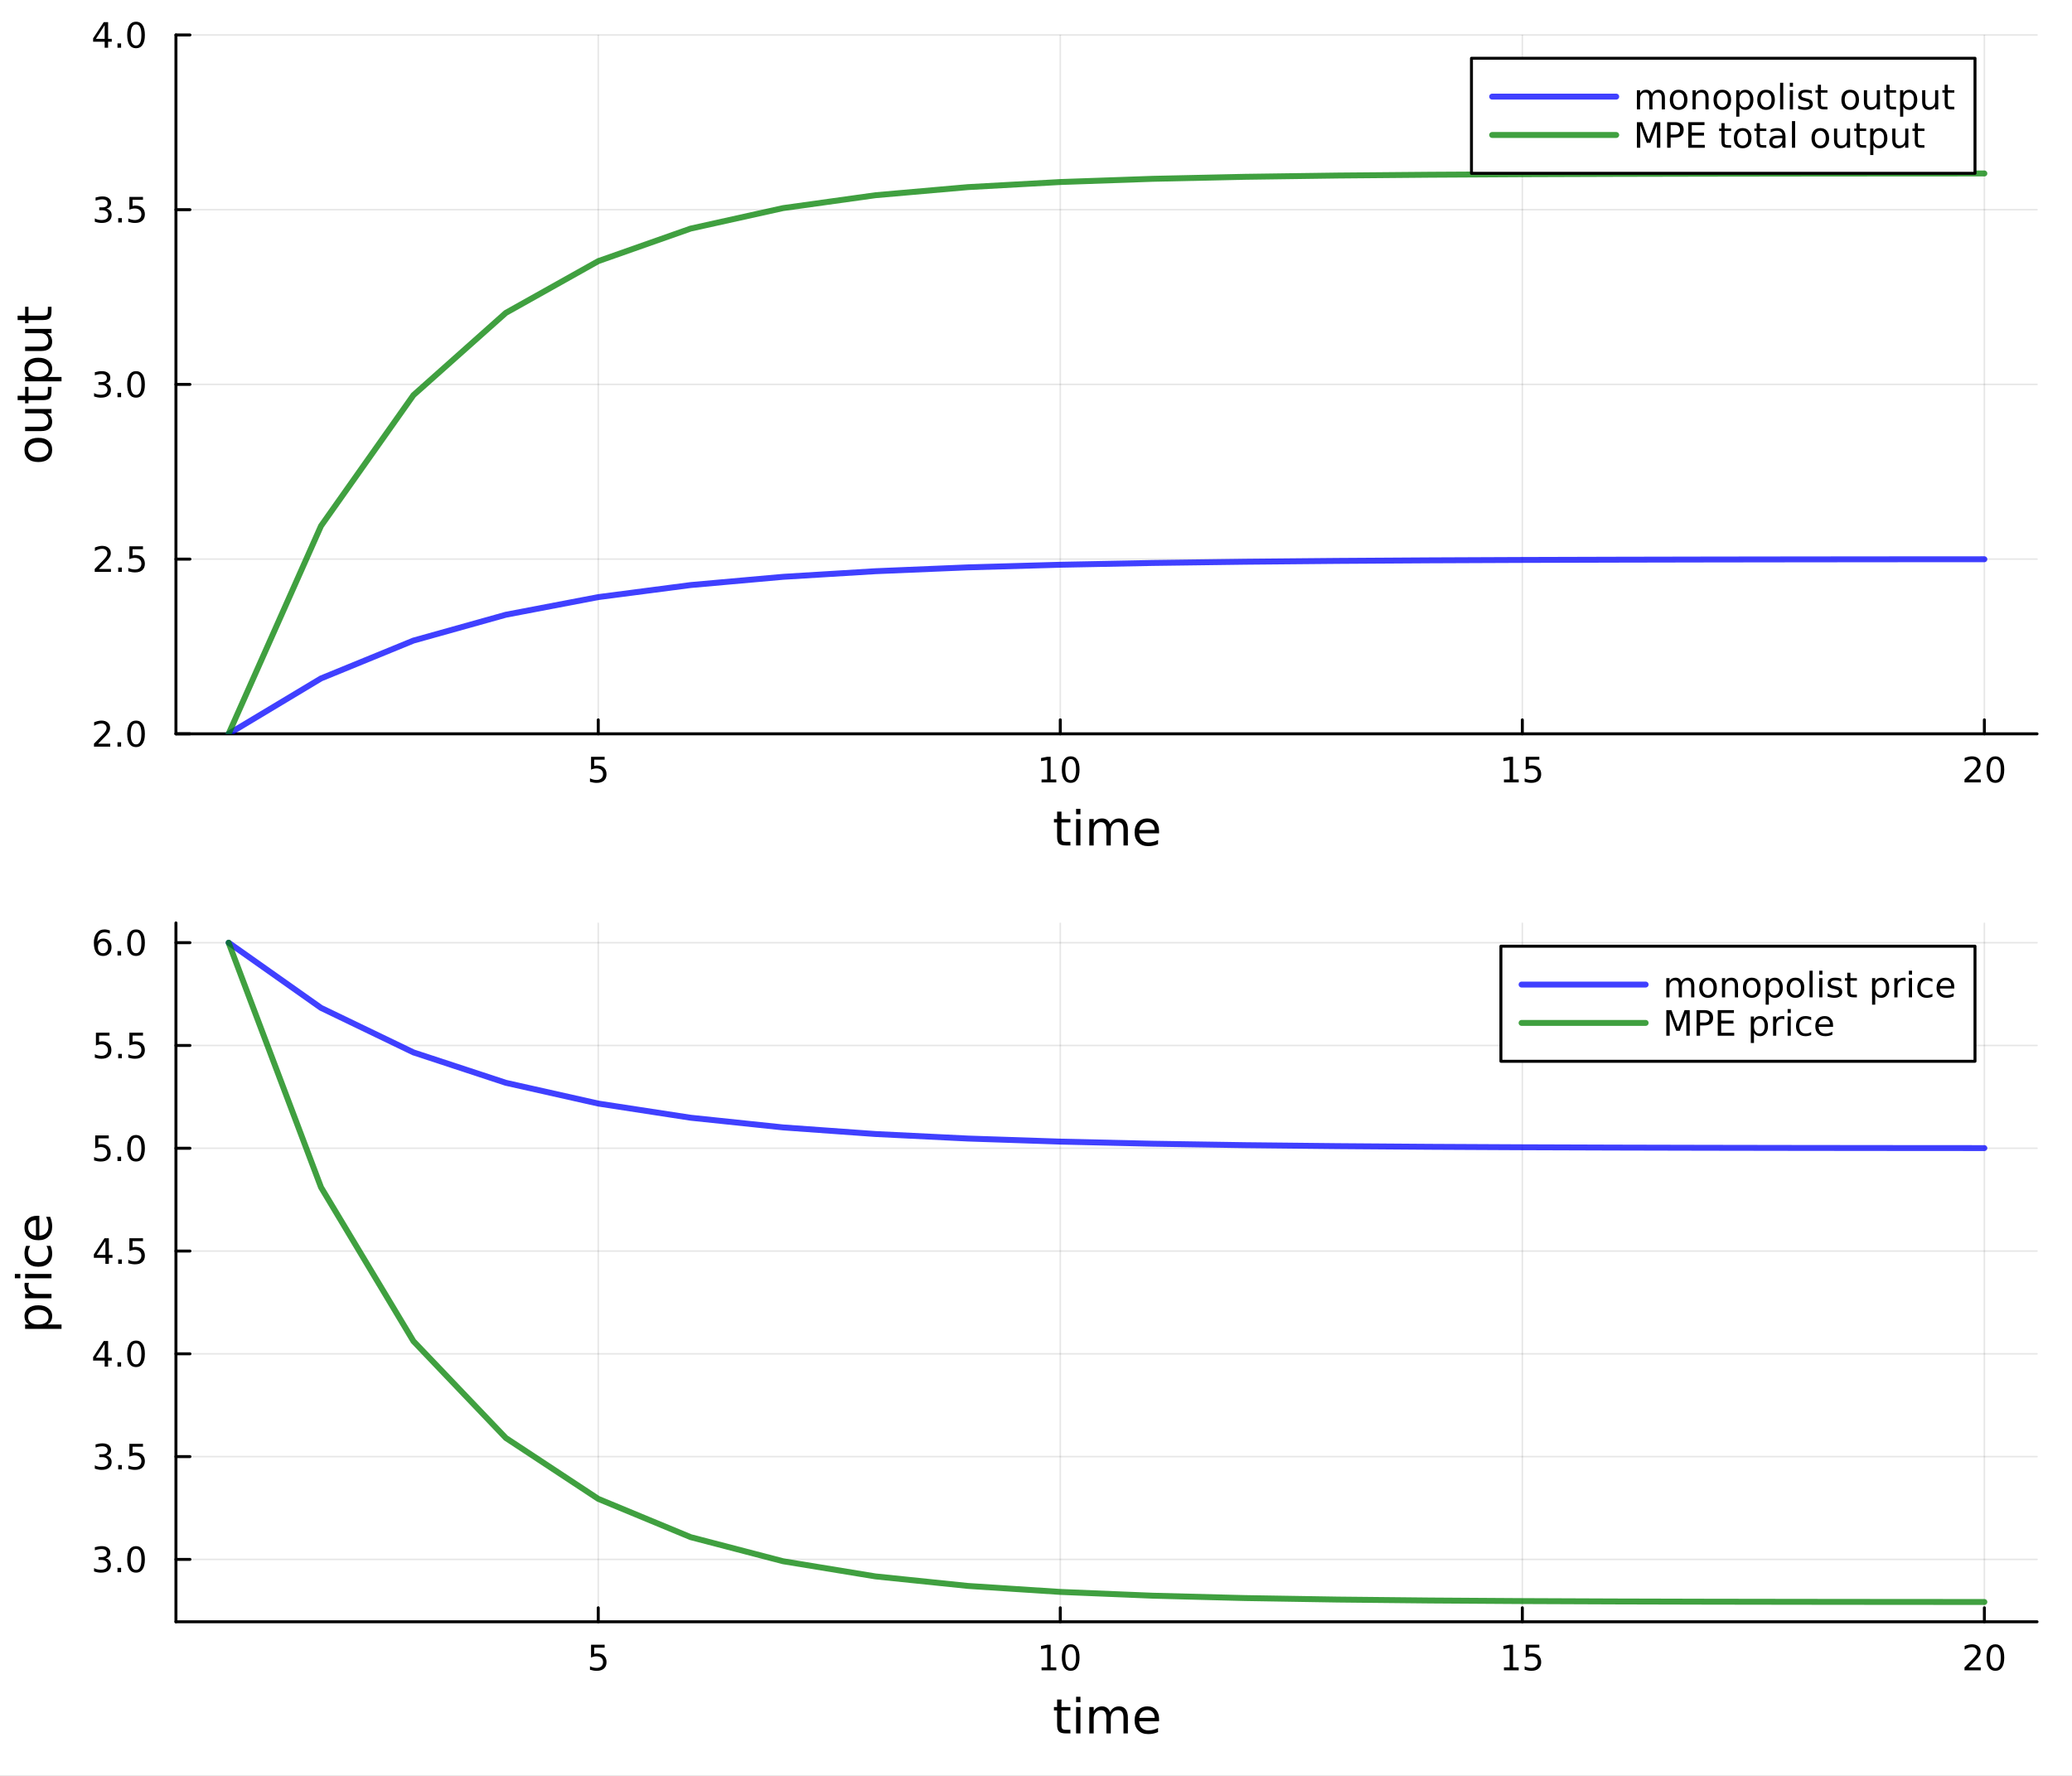 <?xml version="1.0" encoding="utf-8"?>
<svg xmlns="http://www.w3.org/2000/svg" xmlns:xlink="http://www.w3.org/1999/xlink" width="700" height="600" viewBox="0 0 2800 2400">
<rect x="0" y="0" width="2800" height="2400" fill="#333333" stroke="none"/>
<defs>
  <clipPath id="clip930">
    <rect x="0" y="0" width="2800" height="2400"/>
  </clipPath>
</defs>
<path clip-path="url(#clip930)" d="
M0 2400 L2800 2400 L2800 0 L0 0  Z
  " fill="#ffffff" fill-rule="evenodd" fill-opacity="1"/>
<defs>
  <clipPath id="clip931">
    <rect x="560" y="0" width="1961" height="1961"/>
  </clipPath>
</defs>
<path clip-path="url(#clip930)" d="
M237.767 991.728 L2752.76 991.728 L2752.76 47.244 L237.767 47.244  Z
  " fill="#ffffff" fill-rule="evenodd" fill-opacity="1"/>
<defs>
  <clipPath id="clip932">
    <rect x="237" y="47" width="2516" height="945"/>
  </clipPath>
</defs>
<polyline clip-path="url(#clip932)" style="stroke:#000000; stroke-linecap:round; stroke-linejoin:round; stroke-width:2; stroke-opacity:0.1; fill:none" points="
  808.448,991.728 808.448,47.244 
  "/>
<polyline clip-path="url(#clip932)" style="stroke:#000000; stroke-linecap:round; stroke-linejoin:round; stroke-width:2; stroke-opacity:0.1; fill:none" points="
  1432.82,991.728 1432.82,47.244 
  "/>
<polyline clip-path="url(#clip932)" style="stroke:#000000; stroke-linecap:round; stroke-linejoin:round; stroke-width:2; stroke-opacity:0.1; fill:none" points="
  2057.2,991.728 2057.2,47.244 
  "/>
<polyline clip-path="url(#clip932)" style="stroke:#000000; stroke-linecap:round; stroke-linejoin:round; stroke-width:2; stroke-opacity:0.1; fill:none" points="
  2681.58,991.728 2681.58,47.244 
  "/>
<polyline clip-path="url(#clip930)" style="stroke:#000000; stroke-linecap:round; stroke-linejoin:round; stroke-width:4; stroke-opacity:1; fill:none" points="
  237.767,991.728 2752.76,991.728 
  "/>
<polyline clip-path="url(#clip930)" style="stroke:#000000; stroke-linecap:round; stroke-linejoin:round; stroke-width:4; stroke-opacity:1; fill:none" points="
  808.448,991.728 808.448,972.831 
  "/>
<polyline clip-path="url(#clip930)" style="stroke:#000000; stroke-linecap:round; stroke-linejoin:round; stroke-width:4; stroke-opacity:1; fill:none" points="
  1432.82,991.728 1432.82,972.831 
  "/>
<polyline clip-path="url(#clip930)" style="stroke:#000000; stroke-linecap:round; stroke-linejoin:round; stroke-width:4; stroke-opacity:1; fill:none" points="
  2057.2,991.728 2057.2,972.831 
  "/>
<polyline clip-path="url(#clip930)" style="stroke:#000000; stroke-linecap:round; stroke-linejoin:round; stroke-width:4; stroke-opacity:1; fill:none" points="
  2681.58,991.728 2681.58,972.831 
  "/>
<path clip-path="url(#clip930)" d="M798.725 1022.77 L817.082 1022.77 L817.082 1026.7 L803.008 1026.7 L803.008 1035.18 Q804.026 1034.83 805.045 1034.67 Q806.063 1034.48 807.082 1034.48 Q812.869 1034.48 816.248 1037.65 Q819.628 1040.82 819.628 1046.24 Q819.628 1051.82 816.156 1054.92 Q812.684 1058 806.364 1058 Q804.188 1058 801.92 1057.63 Q799.674 1057.26 797.267 1056.52 L797.267 1051.82 Q799.35 1052.95 801.573 1053.51 Q803.795 1054.06 806.272 1054.06 Q810.276 1054.06 812.614 1051.96 Q814.952 1049.85 814.952 1046.24 Q814.952 1042.63 812.614 1040.52 Q810.276 1038.42 806.272 1038.42 Q804.397 1038.42 802.522 1038.83 Q800.67 1039.25 798.725 1040.13 L798.725 1022.77 Z" fill="#000000" fill-rule="evenodd" fill-opacity="1" /><path clip-path="url(#clip930)" d="M1407.51 1053.39 L1415.15 1053.39 L1415.15 1027.03 L1406.84 1028.69 L1406.84 1024.44 L1415.1 1022.77 L1419.78 1022.77 L1419.78 1053.39 L1427.42 1053.39 L1427.42 1057.33 L1407.51 1057.33 L1407.51 1053.39 Z" fill="#000000" fill-rule="evenodd" fill-opacity="1" /><path clip-path="url(#clip930)" d="M1446.86 1025.85 Q1443.25 1025.85 1441.42 1029.41 Q1439.62 1032.95 1439.62 1040.08 Q1439.62 1047.19 1441.42 1050.75 Q1443.25 1054.3 1446.86 1054.3 Q1450.5 1054.3 1452.3 1050.75 Q1454.13 1047.19 1454.13 1040.08 Q1454.13 1032.95 1452.3 1029.41 Q1450.5 1025.85 1446.86 1025.85 M1446.86 1022.14 Q1452.67 1022.14 1455.73 1026.75 Q1458.81 1031.33 1458.81 1040.08 Q1458.81 1048.81 1455.73 1053.42 Q1452.67 1058 1446.86 1058 Q1441.05 1058 1437.97 1053.42 Q1434.92 1048.81 1434.92 1040.08 Q1434.92 1031.33 1437.97 1026.75 Q1441.05 1022.14 1446.86 1022.14 Z" fill="#000000" fill-rule="evenodd" fill-opacity="1" /><path clip-path="url(#clip930)" d="M2032.39 1053.39 L2040.02 1053.39 L2040.02 1027.03 L2031.71 1028.69 L2031.71 1024.44 L2039.98 1022.77 L2044.65 1022.77 L2044.65 1053.39 L2052.29 1053.39 L2052.29 1057.33 L2032.39 1057.33 L2032.39 1053.39 Z" fill="#000000" fill-rule="evenodd" fill-opacity="1" /><path clip-path="url(#clip930)" d="M2061.78 1022.77 L2080.14 1022.77 L2080.14 1026.7 L2066.07 1026.7 L2066.07 1035.18 Q2067.08 1034.83 2068.1 1034.67 Q2069.12 1034.48 2070.14 1034.48 Q2075.93 1034.48 2079.31 1037.65 Q2082.69 1040.82 2082.69 1046.24 Q2082.69 1051.82 2079.21 1054.92 Q2075.74 1058 2069.42 1058 Q2067.25 1058 2064.98 1057.63 Q2062.73 1057.26 2060.33 1056.52 L2060.33 1051.82 Q2062.41 1052.95 2064.63 1053.51 Q2066.85 1054.06 2069.33 1054.06 Q2073.33 1054.06 2075.67 1051.96 Q2078.01 1049.85 2078.01 1046.24 Q2078.01 1042.63 2075.67 1040.52 Q2073.33 1038.42 2069.33 1038.42 Q2067.46 1038.42 2065.58 1038.83 Q2063.73 1039.25 2061.78 1040.13 L2061.78 1022.77 Z" fill="#000000" fill-rule="evenodd" fill-opacity="1" /><path clip-path="url(#clip930)" d="M2660.35 1053.39 L2676.67 1053.39 L2676.67 1057.33 L2654.73 1057.33 L2654.73 1053.39 Q2657.39 1050.64 2661.97 1046.01 Q2666.58 1041.36 2667.76 1040.01 Q2670 1037.49 2670.88 1035.75 Q2671.79 1034 2671.79 1032.31 Q2671.79 1029.55 2669.84 1027.81 Q2667.92 1026.08 2664.82 1026.08 Q2662.62 1026.08 2660.17 1026.84 Q2657.73 1027.61 2654.96 1029.16 L2654.96 1024.44 Q2657.78 1023.3 2660.23 1022.72 Q2662.69 1022.14 2664.73 1022.14 Q2670.1 1022.14 2673.29 1024.83 Q2676.48 1027.51 2676.48 1032 Q2676.48 1034.13 2675.67 1036.06 Q2674.89 1037.95 2672.78 1040.55 Q2672.2 1041.22 2669.1 1044.43 Q2666 1047.63 2660.35 1053.39 Z" fill="#000000" fill-rule="evenodd" fill-opacity="1" /><path clip-path="url(#clip930)" d="M2696.48 1025.85 Q2692.87 1025.85 2691.04 1029.41 Q2689.24 1032.95 2689.24 1040.08 Q2689.24 1047.19 2691.04 1050.75 Q2692.87 1054.3 2696.48 1054.3 Q2700.12 1054.3 2701.92 1050.75 Q2703.75 1047.19 2703.75 1040.08 Q2703.75 1032.95 2701.92 1029.41 Q2700.12 1025.85 2696.48 1025.85 M2696.48 1022.14 Q2702.29 1022.14 2705.35 1026.75 Q2708.43 1031.33 2708.43 1040.08 Q2708.43 1048.81 2705.35 1053.42 Q2702.29 1058 2696.48 1058 Q2690.67 1058 2687.6 1053.42 Q2684.54 1048.81 2684.54 1040.08 Q2684.54 1031.33 2687.6 1026.75 Q2690.67 1022.14 2696.48 1022.14 Z" fill="#000000" fill-rule="evenodd" fill-opacity="1" /><path clip-path="url(#clip930)" d="M1434.42 1096.82 L1434.42 1106.94 L1446.48 1106.94 L1446.48 1111.5 L1434.42 1111.5 L1434.42 1130.85 Q1434.42 1135.21 1435.6 1136.45 Q1436.81 1137.69 1440.47 1137.69 L1446.48 1137.69 L1446.48 1142.59 L1440.47 1142.59 Q1433.69 1142.59 1431.11 1140.08 Q1428.53 1137.53 1428.53 1130.85 L1428.53 1111.5 L1424.24 1111.5 L1424.24 1106.94 L1428.53 1106.94 L1428.53 1096.82 L1434.42 1096.82 Z" fill="#000000" fill-rule="evenodd" fill-opacity="1" /><path clip-path="url(#clip930)" d="M1454.19 1106.94 L1460.04 1106.94 L1460.04 1142.59 L1454.19 1142.59 L1454.19 1106.94 M1454.19 1093.07 L1460.04 1093.07 L1460.04 1100.48 L1454.19 1100.48 L1454.19 1093.07 Z" fill="#000000" fill-rule="evenodd" fill-opacity="1" /><path clip-path="url(#clip930)" d="M1500.05 1113.79 Q1502.25 1109.84 1505.3 1107.96 Q1508.36 1106.09 1512.5 1106.09 Q1518.07 1106.09 1521.09 1110 Q1524.11 1113.88 1524.11 1121.08 L1524.11 1142.59 L1518.23 1142.59 L1518.23 1121.27 Q1518.23 1116.14 1516.41 1113.66 Q1514.6 1111.18 1510.87 1111.18 Q1506.32 1111.18 1503.68 1114.2 Q1501.04 1117.23 1501.04 1122.44 L1501.04 1142.59 L1495.15 1142.59 L1495.15 1121.27 Q1495.15 1116.11 1493.34 1113.66 Q1491.52 1111.18 1487.73 1111.18 Q1483.25 1111.18 1480.6 1114.23 Q1477.96 1117.26 1477.96 1122.44 L1477.96 1142.59 L1472.07 1142.59 L1472.07 1106.94 L1477.96 1106.94 L1477.96 1112.48 Q1479.97 1109.2 1482.77 1107.64 Q1485.57 1106.09 1489.42 1106.09 Q1493.3 1106.09 1496.01 1108.06 Q1498.75 1110.03 1500.05 1113.79 Z" fill="#000000" fill-rule="evenodd" fill-opacity="1" /><path clip-path="url(#clip930)" d="M1566.29 1123.3 L1566.29 1126.17 L1539.36 1126.17 Q1539.74 1132.22 1542.99 1135.4 Q1546.27 1138.55 1552.09 1138.55 Q1555.47 1138.55 1558.62 1137.72 Q1561.8 1136.9 1564.92 1135.24 L1564.92 1140.78 Q1561.77 1142.11 1558.46 1142.82 Q1555.15 1143.52 1551.74 1143.52 Q1543.21 1143.52 1538.21 1138.55 Q1533.25 1133.58 1533.25 1125.12 Q1533.25 1116.37 1537.96 1111.24 Q1542.7 1106.09 1550.72 1106.09 Q1557.92 1106.09 1562.09 1110.73 Q1566.29 1115.35 1566.29 1123.3 M1560.43 1121.59 Q1560.37 1116.78 1557.73 1113.91 Q1555.12 1111.05 1550.79 1111.05 Q1545.88 1111.05 1542.92 1113.82 Q1540 1116.59 1539.55 1121.62 L1560.43 1121.59 Z" fill="#000000" fill-rule="evenodd" fill-opacity="1" /><polyline clip-path="url(#clip932)" style="stroke:#000000; stroke-linecap:round; stroke-linejoin:round; stroke-width:2; stroke-opacity:0.1; fill:none" points="
  237.767,991.728 2752.76,991.728 
  "/>
<polyline clip-path="url(#clip932)" style="stroke:#000000; stroke-linecap:round; stroke-linejoin:round; stroke-width:2; stroke-opacity:0.1; fill:none" points="
  237.767,755.607 2752.76,755.607 
  "/>
<polyline clip-path="url(#clip932)" style="stroke:#000000; stroke-linecap:round; stroke-linejoin:round; stroke-width:2; stroke-opacity:0.1; fill:none" points="
  237.767,519.486 2752.76,519.486 
  "/>
<polyline clip-path="url(#clip932)" style="stroke:#000000; stroke-linecap:round; stroke-linejoin:round; stroke-width:2; stroke-opacity:0.1; fill:none" points="
  237.767,283.365 2752.76,283.365 
  "/>
<polyline clip-path="url(#clip932)" style="stroke:#000000; stroke-linecap:round; stroke-linejoin:round; stroke-width:2; stroke-opacity:0.1; fill:none" points="
  237.767,47.244 2752.76,47.244 
  "/>
<polyline clip-path="url(#clip930)" style="stroke:#000000; stroke-linecap:round; stroke-linejoin:round; stroke-width:4; stroke-opacity:1; fill:none" points="
  237.767,991.728 237.767,47.244 
  "/>
<polyline clip-path="url(#clip930)" style="stroke:#000000; stroke-linecap:round; stroke-linejoin:round; stroke-width:4; stroke-opacity:1; fill:none" points="
  237.767,991.728 256.665,991.728 
  "/>
<polyline clip-path="url(#clip930)" style="stroke:#000000; stroke-linecap:round; stroke-linejoin:round; stroke-width:4; stroke-opacity:1; fill:none" points="
  237.767,755.607 256.665,755.607 
  "/>
<polyline clip-path="url(#clip930)" style="stroke:#000000; stroke-linecap:round; stroke-linejoin:round; stroke-width:4; stroke-opacity:1; fill:none" points="
  237.767,519.486 256.665,519.486 
  "/>
<polyline clip-path="url(#clip930)" style="stroke:#000000; stroke-linecap:round; stroke-linejoin:round; stroke-width:4; stroke-opacity:1; fill:none" points="
  237.767,283.365 256.665,283.365 
  "/>
<polyline clip-path="url(#clip930)" style="stroke:#000000; stroke-linecap:round; stroke-linejoin:round; stroke-width:4; stroke-opacity:1; fill:none" points="
  237.767,47.244 256.665,47.244 
  "/>
<path clip-path="url(#clip930)" d="M132.62 1005.07 L148.939 1005.07 L148.939 1009.01 L126.995 1009.01 L126.995 1005.07 Q129.657 1002.32 134.24 997.689 Q138.846 993.036 140.027 991.694 Q142.272 989.171 143.152 987.434 Q144.055 985.675 144.055 983.985 Q144.055 981.231 142.11 979.495 Q140.189 977.759 137.087 977.759 Q134.888 977.759 132.434 978.522 Q130.004 979.286 127.226 980.837 L127.226 976.115 Q130.05 974.981 132.504 974.402 Q134.958 973.823 136.995 973.823 Q142.365 973.823 145.559 976.509 Q148.754 979.194 148.754 983.684 Q148.754 985.814 147.944 987.735 Q147.157 989.634 145.05 992.226 Q144.471 992.897 141.37 996.115 Q138.268 999.309 132.62 1005.07 Z" fill="#000000" fill-rule="evenodd" fill-opacity="1" /><path clip-path="url(#clip930)" d="M158.754 1003.13 L163.638 1003.13 L163.638 1009.01 L158.754 1009.01 L158.754 1003.13 Z" fill="#000000" fill-rule="evenodd" fill-opacity="1" /><path clip-path="url(#clip930)" d="M183.823 977.527 Q180.212 977.527 178.383 981.092 Q176.578 984.634 176.578 991.763 Q176.578 998.87 178.383 1002.43 Q180.212 1005.98 183.823 1005.98 Q187.457 1005.98 189.263 1002.43 Q191.092 998.87 191.092 991.763 Q191.092 984.634 189.263 981.092 Q187.457 977.527 183.823 977.527 M183.823 973.823 Q189.633 973.823 192.689 978.43 Q195.767 983.013 195.767 991.763 Q195.767 1000.49 192.689 1005.1 Q189.633 1009.68 183.823 1009.68 Q178.013 1009.68 174.934 1005.1 Q171.879 1000.49 171.879 991.763 Q171.879 983.013 174.934 978.43 Q178.013 973.823 183.823 973.823 Z" fill="#000000" fill-rule="evenodd" fill-opacity="1" /><path clip-path="url(#clip930)" d="M133.615 768.952 L149.934 768.952 L149.934 772.887 L127.99 772.887 L127.99 768.952 Q130.652 766.198 135.235 761.568 Q139.842 756.915 141.022 755.573 Q143.268 753.049 144.147 751.313 Q145.05 749.554 145.05 747.864 Q145.05 745.11 143.106 743.374 Q141.184 741.638 138.083 741.638 Q135.884 741.638 133.43 742.401 Q130.999 743.165 128.222 744.716 L128.222 739.994 Q131.046 738.86 133.499 738.281 Q135.953 737.702 137.99 737.702 Q143.36 737.702 146.555 740.388 Q149.749 743.073 149.749 747.563 Q149.749 749.693 148.939 751.614 Q148.152 753.512 146.046 756.105 Q145.467 756.776 142.365 759.994 Q139.263 763.188 133.615 768.952 Z" fill="#000000" fill-rule="evenodd" fill-opacity="1" /><path clip-path="url(#clip930)" d="M159.749 767.008 L164.633 767.008 L164.633 772.887 L159.749 772.887 L159.749 767.008 Z" fill="#000000" fill-rule="evenodd" fill-opacity="1" /><path clip-path="url(#clip930)" d="M174.865 738.327 L193.221 738.327 L193.221 742.262 L179.147 742.262 L179.147 750.735 Q180.166 750.387 181.184 750.225 Q182.203 750.04 183.221 750.04 Q189.008 750.04 192.388 753.212 Q195.767 756.383 195.767 761.799 Q195.767 767.378 192.295 770.48 Q188.823 773.559 182.504 773.559 Q180.328 773.559 178.059 773.188 Q175.814 772.818 173.406 772.077 L173.406 767.378 Q175.49 768.512 177.712 769.068 Q179.934 769.623 182.411 769.623 Q186.416 769.623 188.754 767.517 Q191.092 765.411 191.092 761.799 Q191.092 758.188 188.754 756.082 Q186.416 753.975 182.411 753.975 Q180.536 753.975 178.661 754.392 Q176.809 754.809 174.865 755.688 L174.865 738.327 Z" fill="#000000" fill-rule="evenodd" fill-opacity="1" /><path clip-path="url(#clip930)" d="M142.759 518.132 Q146.115 518.85 147.99 521.118 Q149.888 523.387 149.888 526.72 Q149.888 531.836 146.37 534.637 Q142.851 537.438 136.37 537.438 Q134.194 537.438 131.879 536.998 Q129.587 536.581 127.134 535.725 L127.134 531.211 Q129.078 532.345 131.393 532.924 Q133.708 533.502 136.231 533.502 Q140.629 533.502 142.921 531.766 Q145.235 530.03 145.235 526.72 Q145.235 523.664 143.083 521.952 Q140.953 520.215 137.134 520.215 L133.106 520.215 L133.106 516.373 L137.319 516.373 Q140.768 516.373 142.596 515.007 Q144.425 513.618 144.425 511.026 Q144.425 508.364 142.527 506.952 Q140.652 505.516 137.134 505.516 Q135.212 505.516 133.013 505.933 Q130.814 506.35 128.175 507.229 L128.175 503.063 Q130.837 502.322 133.152 501.952 Q135.49 501.581 137.55 501.581 Q142.874 501.581 145.976 504.012 Q149.078 506.419 149.078 510.54 Q149.078 513.41 147.434 515.401 Q145.791 517.368 142.759 518.132 Z" fill="#000000" fill-rule="evenodd" fill-opacity="1" /><path clip-path="url(#clip930)" d="M158.754 530.887 L163.638 530.887 L163.638 536.766 L158.754 536.766 L158.754 530.887 Z" fill="#000000" fill-rule="evenodd" fill-opacity="1" /><path clip-path="url(#clip930)" d="M183.823 505.285 Q180.212 505.285 178.383 508.85 Q176.578 512.391 176.578 519.521 Q176.578 526.627 178.383 530.192 Q180.212 533.734 183.823 533.734 Q187.457 533.734 189.263 530.192 Q191.092 526.627 191.092 519.521 Q191.092 512.391 189.263 508.85 Q187.457 505.285 183.823 505.285 M183.823 501.581 Q189.633 501.581 192.689 506.188 Q195.767 510.771 195.767 519.521 Q195.767 528.248 192.689 532.854 Q189.633 537.438 183.823 537.438 Q178.013 537.438 174.934 532.854 Q171.879 528.248 171.879 519.521 Q171.879 510.771 174.934 506.188 Q178.013 501.581 183.823 501.581 Z" fill="#000000" fill-rule="evenodd" fill-opacity="1" /><path clip-path="url(#clip930)" d="M143.754 282.011 Q147.11 282.729 148.985 284.997 Q150.883 287.266 150.883 290.599 Q150.883 295.715 147.365 298.516 Q143.846 301.316 137.365 301.316 Q135.189 301.316 132.874 300.877 Q130.583 300.46 128.129 299.604 L128.129 295.09 Q130.073 296.224 132.388 296.803 Q134.703 297.381 137.226 297.381 Q141.624 297.381 143.916 295.645 Q146.231 293.909 146.231 290.599 Q146.231 287.543 144.078 285.83 Q141.948 284.094 138.129 284.094 L134.101 284.094 L134.101 280.252 L138.314 280.252 Q141.763 280.252 143.592 278.886 Q145.421 277.497 145.421 274.905 Q145.421 272.243 143.522 270.831 Q141.647 269.395 138.129 269.395 Q136.208 269.395 134.009 269.812 Q131.809 270.229 129.171 271.108 L129.171 266.942 Q131.833 266.201 134.147 265.831 Q136.485 265.46 138.546 265.46 Q143.87 265.46 146.971 267.891 Q150.073 270.298 150.073 274.418 Q150.073 277.289 148.43 279.28 Q146.786 281.247 143.754 282.011 Z" fill="#000000" fill-rule="evenodd" fill-opacity="1" /><path clip-path="url(#clip930)" d="M159.749 294.766 L164.633 294.766 L164.633 300.645 L159.749 300.645 L159.749 294.766 Z" fill="#000000" fill-rule="evenodd" fill-opacity="1" /><path clip-path="url(#clip930)" d="M174.865 266.085 L193.221 266.085 L193.221 270.02 L179.147 270.02 L179.147 278.493 Q180.166 278.145 181.184 277.983 Q182.203 277.798 183.221 277.798 Q189.008 277.798 192.388 280.969 Q195.767 284.141 195.767 289.557 Q195.767 295.136 192.295 298.238 Q188.823 301.316 182.504 301.316 Q180.328 301.316 178.059 300.946 Q175.814 300.576 173.406 299.835 L173.406 295.136 Q175.49 296.27 177.712 296.826 Q179.934 297.381 182.411 297.381 Q186.416 297.381 188.754 295.275 Q191.092 293.168 191.092 289.557 Q191.092 285.946 188.754 283.84 Q186.416 281.733 182.411 281.733 Q180.536 281.733 178.661 282.15 Q176.809 282.567 174.865 283.446 L174.865 266.085 Z" fill="#000000" fill-rule="evenodd" fill-opacity="1" /><path clip-path="url(#clip930)" d="M141.439 34.038 L129.634 52.487 L141.439 52.487 L141.439 34.038 M140.212 29.964 L146.092 29.964 L146.092 52.487 L151.022 52.487 L151.022 56.376 L146.092 56.376 L146.092 64.524 L141.439 64.524 L141.439 56.376 L125.837 56.376 L125.837 51.862 L140.212 29.964 Z" fill="#000000" fill-rule="evenodd" fill-opacity="1" /><path clip-path="url(#clip930)" d="M158.754 58.645 L163.638 58.645 L163.638 64.524 L158.754 64.524 L158.754 58.645 Z" fill="#000000" fill-rule="evenodd" fill-opacity="1" /><path clip-path="url(#clip930)" d="M183.823 33.043 Q180.212 33.043 178.383 36.608 Q176.578 40.149 176.578 47.279 Q176.578 54.385 178.383 57.95 Q180.212 61.492 183.823 61.492 Q187.457 61.492 189.263 57.95 Q191.092 54.385 191.092 47.279 Q191.092 40.149 189.263 36.608 Q187.457 33.043 183.823 33.043 M183.823 29.339 Q189.633 29.339 192.689 33.946 Q195.767 38.529 195.767 47.279 Q195.767 56.006 192.689 60.612 Q189.633 65.195 183.823 65.195 Q178.013 65.195 174.934 60.612 Q171.879 56.006 171.879 47.279 Q171.879 38.529 174.934 33.946 Q178.013 29.339 183.823 29.339 Z" fill="#000000" fill-rule="evenodd" fill-opacity="1" /><path clip-path="url(#clip930)" d="M38.039 608.049 Q38.039 612.76 41.731 615.497 Q45.392 618.234 51.789 618.234 Q58.187 618.234 61.879 615.529 Q65.539 612.792 65.539 608.049 Q65.539 603.37 61.847 600.633 Q58.155 597.896 51.789 597.896 Q45.455 597.896 41.763 600.633 Q38.039 603.37 38.039 608.049 M33.074 608.049 Q33.074 600.41 38.039 596.05 Q43.005 591.689 51.789 591.689 Q60.542 591.689 65.539 596.05 Q70.504 600.41 70.504 608.049 Q70.504 615.72 65.539 620.08 Q60.542 624.409 51.789 624.409 Q43.005 624.409 38.039 620.08 Q33.074 615.72 33.074 608.049 Z" fill="#000000" fill-rule="evenodd" fill-opacity="1" /><path clip-path="url(#clip930)" d="M55.513 582.586 L33.933 582.586 L33.933 576.73 L55.29 576.73 Q60.351 576.73 62.897 574.757 Q65.412 572.783 65.412 568.836 Q65.412 564.094 62.388 561.357 Q59.364 558.588 54.145 558.588 L33.933 558.588 L33.933 552.731 L69.581 552.731 L69.581 558.588 L64.107 558.588 Q67.353 560.72 68.945 563.553 Q70.504 566.354 70.504 570.078 Q70.504 576.221 66.685 579.403 Q62.865 582.586 55.513 582.586 M33.074 567.85 L33.074 567.85 Z" fill="#000000" fill-rule="evenodd" fill-opacity="1" /><path clip-path="url(#clip930)" d="M23.812 534.875 L33.933 534.875 L33.933 522.812 L38.485 522.812 L38.485 534.875 L57.837 534.875 Q62.197 534.875 63.438 533.698 Q64.68 532.488 64.68 528.828 L64.68 522.812 L69.581 522.812 L69.581 528.828 Q69.581 535.607 67.067 538.186 Q64.521 540.764 57.837 540.764 L38.485 540.764 L38.485 545.06 L33.933 545.06 L33.933 540.764 L23.812 540.764 L23.812 534.875 Z" fill="#000000" fill-rule="evenodd" fill-opacity="1" /><path clip-path="url(#clip930)" d="M64.234 509.444 L83.14 509.444 L83.14 515.333 L33.933 515.333 L33.933 509.444 L39.344 509.444 Q36.161 507.598 34.634 504.797 Q33.074 501.965 33.074 498.05 Q33.074 491.557 38.23 487.514 Q43.386 483.44 51.789 483.44 Q60.192 483.44 65.348 487.514 Q70.504 491.557 70.504 498.05 Q70.504 501.965 68.977 504.797 Q67.417 507.598 64.234 509.444 M51.789 489.52 Q45.328 489.52 41.668 492.193 Q37.976 494.835 37.976 499.482 Q37.976 504.129 41.668 506.803 Q45.328 509.444 51.789 509.444 Q58.25 509.444 61.943 506.803 Q65.603 504.129 65.603 499.482 Q65.603 494.835 61.943 492.193 Q58.25 489.52 51.789 489.52 Z" fill="#000000" fill-rule="evenodd" fill-opacity="1" /><path clip-path="url(#clip930)" d="M55.513 474.337 L33.933 474.337 L33.933 468.481 L55.29 468.481 Q60.351 468.481 62.897 466.508 Q65.412 464.534 65.412 460.588 Q65.412 455.845 62.388 453.108 Q59.364 450.339 54.145 450.339 L33.933 450.339 L33.933 444.482 L69.581 444.482 L69.581 450.339 L64.107 450.339 Q67.353 452.471 68.945 455.304 Q70.504 458.105 70.504 461.829 Q70.504 467.972 66.685 471.155 Q62.865 474.337 55.513 474.337 M33.074 459.601 L33.074 459.601 Z" fill="#000000" fill-rule="evenodd" fill-opacity="1" /><path clip-path="url(#clip930)" d="M23.812 426.627 L33.933 426.627 L33.933 414.563 L38.485 414.563 L38.485 426.627 L57.837 426.627 Q62.197 426.627 63.438 425.449 Q64.68 424.239 64.68 420.579 L64.68 414.563 L69.581 414.563 L69.581 420.579 Q69.581 427.359 67.067 429.937 Q64.521 432.515 57.837 432.515 L38.485 432.515 L38.485 436.812 L33.933 436.812 L33.933 432.515 L23.812 432.515 L23.812 426.627 Z" fill="#000000" fill-rule="evenodd" fill-opacity="1" /><polyline clip-path="url(#clip932)" style="stroke:#0000ff; stroke-linecap:round; stroke-linejoin:round; stroke-width:8; stroke-opacity:0.75; fill:none" points="
  308.946,991.728 433.822,916.84 558.697,865.703 683.572,830.785 808.448,806.942 933.323,790.66 1058.2,779.543 1183.07,771.951 1307.95,766.768 1432.82,763.228 
  1557.7,760.811 1682.57,759.161 1807.45,758.034 1932.33,757.264 2057.2,756.739 2182.08,756.38 2306.95,756.135 2431.83,755.968 2556.7,755.853 2681.58,755.775 
  
  "/>
<polyline clip-path="url(#clip932)" style="stroke:#008000; stroke-linecap:round; stroke-linejoin:round; stroke-width:8; stroke-opacity:0.75; fill:none" points="
  308.946,991.728 433.822,710.749 558.697,534.006 683.572,422.829 808.448,352.895 933.323,308.905 1058.2,281.234 1183.07,263.828 1307.95,252.879 1432.82,245.992 
  1557.7,241.66 1682.57,238.935 1807.45,237.221 1932.33,236.143 2057.2,235.464 2182.08,235.038 2306.95,234.769 2431.83,234.601 2556.7,234.494 2681.58,234.428 
  
  "/>
<path clip-path="url(#clip930)" d="
M1988.47 234.247 L2668.92 234.247 L2668.92 78.727 L1988.47 78.727  Z
  " fill="#ffffff" fill-rule="evenodd" fill-opacity="1"/>
<polyline clip-path="url(#clip930)" style="stroke:#000000; stroke-linecap:round; stroke-linejoin:round; stroke-width:4; stroke-opacity:1; fill:none" points="
  1988.47,234.247 2668.92,234.247 2668.92,78.727 1988.47,78.727 1988.47,234.247 
  "/>
<polyline clip-path="url(#clip930)" style="stroke:#0000ff; stroke-linecap:round; stroke-linejoin:round; stroke-width:8; stroke-opacity:0.75; fill:none" points="
  2016.41,130.567 2184.08,130.567 
  "/>
<path clip-path="url(#clip930)" d="M2232.37 126.898 Q2233.97 124.028 2236.19 122.662 Q2238.41 121.296 2241.42 121.296 Q2245.47 121.296 2247.67 124.143 Q2249.87 126.967 2249.87 132.199 L2249.87 147.847 L2245.59 147.847 L2245.59 132.338 Q2245.59 128.611 2244.27 126.805 Q2242.95 125 2240.24 125 Q2236.93 125 2235.01 127.199 Q2233.09 129.398 2233.09 133.194 L2233.09 147.847 L2228.8 147.847 L2228.8 132.338 Q2228.8 128.588 2227.49 126.805 Q2226.17 125 2223.41 125 Q2220.15 125 2218.23 127.222 Q2216.3 129.421 2216.3 133.194 L2216.3 147.847 L2212.02 147.847 L2212.02 121.921 L2216.3 121.921 L2216.3 125.949 Q2217.76 123.565 2219.8 122.43 Q2221.84 121.296 2224.64 121.296 Q2227.46 121.296 2229.43 122.731 Q2231.42 124.166 2232.37 126.898 Z" fill="#000000" fill-rule="evenodd" fill-opacity="1" /><path clip-path="url(#clip930)" d="M2268.41 124.907 Q2264.99 124.907 2262.99 127.592 Q2261 130.254 2261 134.907 Q2261 139.56 2262.97 142.245 Q2264.96 144.907 2268.41 144.907 Q2271.81 144.907 2273.8 142.222 Q2275.8 139.537 2275.8 134.907 Q2275.8 130.301 2273.8 127.616 Q2271.81 124.907 2268.41 124.907 M2268.41 121.296 Q2273.97 121.296 2277.14 124.907 Q2280.31 128.518 2280.31 134.907 Q2280.31 141.273 2277.14 144.907 Q2273.97 148.518 2268.41 148.518 Q2262.83 148.518 2259.66 144.907 Q2256.51 141.273 2256.51 134.907 Q2256.51 128.518 2259.66 124.907 Q2262.83 121.296 2268.41 121.296 Z" fill="#000000" fill-rule="evenodd" fill-opacity="1" /><path clip-path="url(#clip930)" d="M2308.92 132.199 L2308.92 147.847 L2304.66 147.847 L2304.66 132.338 Q2304.66 128.657 2303.23 126.828 Q2301.79 125 2298.92 125 Q2295.47 125 2293.48 127.199 Q2291.49 129.398 2291.49 133.194 L2291.49 147.847 L2287.21 147.847 L2287.21 121.921 L2291.49 121.921 L2291.49 125.949 Q2293.02 123.611 2295.08 122.454 Q2297.16 121.296 2299.87 121.296 Q2304.34 121.296 2306.63 124.074 Q2308.92 126.828 2308.92 132.199 Z" fill="#000000" fill-rule="evenodd" fill-opacity="1" /><path clip-path="url(#clip930)" d="M2327.46 124.907 Q2324.04 124.907 2322.05 127.592 Q2320.05 130.254 2320.05 134.907 Q2320.05 139.56 2322.02 142.245 Q2324.01 144.907 2327.46 144.907 Q2330.86 144.907 2332.86 142.222 Q2334.85 139.537 2334.85 134.907 Q2334.85 130.301 2332.86 127.616 Q2330.86 124.907 2327.46 124.907 M2327.46 121.296 Q2333.02 121.296 2336.19 124.907 Q2339.36 128.518 2339.36 134.907 Q2339.36 141.273 2336.19 144.907 Q2333.02 148.518 2327.46 148.518 Q2321.88 148.518 2318.71 144.907 Q2315.56 141.273 2315.56 134.907 Q2315.56 128.518 2318.71 124.907 Q2321.88 121.296 2327.46 121.296 Z" fill="#000000" fill-rule="evenodd" fill-opacity="1" /><path clip-path="url(#clip930)" d="M2350.54 143.958 L2350.54 157.708 L2346.26 157.708 L2346.26 121.921 L2350.54 121.921 L2350.54 125.856 Q2351.88 123.541 2353.92 122.43 Q2355.98 121.296 2358.83 121.296 Q2363.55 121.296 2366.49 125.046 Q2369.45 128.796 2369.45 134.907 Q2369.45 141.018 2366.49 144.768 Q2363.55 148.518 2358.83 148.518 Q2355.98 148.518 2353.92 147.407 Q2351.88 146.273 2350.54 143.958 M2365.03 134.907 Q2365.03 130.208 2363.09 127.546 Q2361.17 124.861 2357.79 124.861 Q2354.41 124.861 2352.46 127.546 Q2350.54 130.208 2350.54 134.907 Q2350.54 139.606 2352.46 142.291 Q2354.41 144.953 2357.79 144.953 Q2361.17 144.953 2363.09 142.291 Q2365.03 139.606 2365.03 134.907 Z" fill="#000000" fill-rule="evenodd" fill-opacity="1" /><path clip-path="url(#clip930)" d="M2386.56 124.907 Q2383.13 124.907 2381.14 127.592 Q2379.15 130.254 2379.15 134.907 Q2379.15 139.56 2381.12 142.245 Q2383.11 144.907 2386.56 144.907 Q2389.96 144.907 2391.95 142.222 Q2393.94 139.537 2393.94 134.907 Q2393.94 130.301 2391.95 127.616 Q2389.96 124.907 2386.56 124.907 M2386.56 121.296 Q2392.11 121.296 2395.29 124.907 Q2398.46 128.518 2398.46 134.907 Q2398.46 141.273 2395.29 144.907 Q2392.11 148.518 2386.56 148.518 Q2380.98 148.518 2377.81 144.907 Q2374.66 141.273 2374.66 134.907 Q2374.66 128.518 2377.81 124.907 Q2380.98 121.296 2386.56 121.296 Z" fill="#000000" fill-rule="evenodd" fill-opacity="1" /><path clip-path="url(#clip930)" d="M2405.52 111.829 L2409.78 111.829 L2409.78 147.847 L2405.52 147.847 L2405.52 111.829 Z" fill="#000000" fill-rule="evenodd" fill-opacity="1" /><path clip-path="url(#clip930)" d="M2418.69 121.921 L2422.95 121.921 L2422.95 147.847 L2418.69 147.847 L2418.69 121.921 M2418.69 111.829 L2422.95 111.829 L2422.95 117.222 L2418.69 117.222 L2418.69 111.829 Z" fill="#000000" fill-rule="evenodd" fill-opacity="1" /><path clip-path="url(#clip930)" d="M2448.39 122.685 L2448.39 126.713 Q2446.58 125.787 2444.64 125.324 Q2442.69 124.861 2440.61 124.861 Q2437.44 124.861 2435.84 125.833 Q2434.27 126.805 2434.27 128.75 Q2434.27 130.231 2435.4 131.088 Q2436.54 131.921 2439.96 132.685 L2441.42 133.009 Q2445.96 133.981 2447.85 135.764 Q2449.78 137.523 2449.78 140.694 Q2449.78 144.305 2446.91 146.412 Q2444.06 148.518 2439.06 148.518 Q2436.98 148.518 2434.71 148.102 Q2432.46 147.708 2429.96 146.898 L2429.96 142.5 Q2432.32 143.727 2434.61 144.352 Q2436.91 144.953 2439.15 144.953 Q2442.16 144.953 2443.78 143.935 Q2445.4 142.893 2445.4 141.018 Q2445.4 139.282 2444.22 138.356 Q2443.06 137.43 2439.1 136.574 L2437.62 136.227 Q2433.66 135.393 2431.91 133.68 Q2430.15 131.944 2430.15 128.935 Q2430.15 125.278 2432.74 123.287 Q2435.33 121.296 2440.1 121.296 Q2442.46 121.296 2444.54 121.643 Q2446.63 121.991 2448.39 122.685 Z" fill="#000000" fill-rule="evenodd" fill-opacity="1" /><path clip-path="url(#clip930)" d="M2460.77 114.56 L2460.77 121.921 L2469.54 121.921 L2469.54 125.231 L2460.77 125.231 L2460.77 139.305 Q2460.77 142.477 2461.63 143.379 Q2462.51 144.282 2465.17 144.282 L2469.54 144.282 L2469.54 147.847 L2465.17 147.847 Q2460.24 147.847 2458.36 146.018 Q2456.49 144.166 2456.49 139.305 L2456.49 125.231 L2453.36 125.231 L2453.36 121.921 L2456.49 121.921 L2456.49 114.56 L2460.77 114.56 Z" fill="#000000" fill-rule="evenodd" fill-opacity="1" /><path clip-path="url(#clip930)" d="M2500.26 124.907 Q2496.84 124.907 2494.85 127.592 Q2492.85 130.254 2492.85 134.907 Q2492.85 139.56 2494.82 142.245 Q2496.81 144.907 2500.26 144.907 Q2503.66 144.907 2505.66 142.222 Q2507.65 139.537 2507.65 134.907 Q2507.65 130.301 2505.66 127.616 Q2503.66 124.907 2500.26 124.907 M2500.26 121.296 Q2505.82 121.296 2508.99 124.907 Q2512.16 128.518 2512.16 134.907 Q2512.16 141.273 2508.99 144.907 Q2505.82 148.518 2500.26 148.518 Q2494.68 148.518 2491.51 144.907 Q2488.36 141.273 2488.36 134.907 Q2488.36 128.518 2491.51 124.907 Q2494.68 121.296 2500.26 121.296 Z" fill="#000000" fill-rule="evenodd" fill-opacity="1" /><path clip-path="url(#clip930)" d="M2518.78 137.615 L2518.78 121.921 L2523.04 121.921 L2523.04 137.453 Q2523.04 141.134 2524.47 142.986 Q2525.91 144.815 2528.78 144.815 Q2532.23 144.815 2534.22 142.615 Q2536.23 140.416 2536.23 136.62 L2536.23 121.921 L2540.49 121.921 L2540.49 147.847 L2536.23 147.847 L2536.23 143.865 Q2534.68 146.227 2532.62 147.384 Q2530.59 148.518 2527.88 148.518 Q2523.41 148.518 2521.1 145.74 Q2518.78 142.963 2518.78 137.615 M2529.5 121.296 L2529.5 121.296 Z" fill="#000000" fill-rule="evenodd" fill-opacity="1" /><path clip-path="url(#clip930)" d="M2553.48 114.56 L2553.48 121.921 L2562.25 121.921 L2562.25 125.231 L2553.48 125.231 L2553.48 139.305 Q2553.48 142.477 2554.34 143.379 Q2555.22 144.282 2557.88 144.282 L2562.25 144.282 L2562.25 147.847 L2557.88 147.847 Q2552.95 147.847 2551.07 146.018 Q2549.2 144.166 2549.2 139.305 L2549.2 125.231 L2546.07 125.231 L2546.07 121.921 L2549.2 121.921 L2549.2 114.56 L2553.48 114.56 Z" fill="#000000" fill-rule="evenodd" fill-opacity="1" /><path clip-path="url(#clip930)" d="M2571.97 143.958 L2571.97 157.708 L2567.69 157.708 L2567.69 121.921 L2571.97 121.921 L2571.97 125.856 Q2573.32 123.541 2575.35 122.43 Q2577.41 121.296 2580.26 121.296 Q2584.98 121.296 2587.92 125.046 Q2590.89 128.796 2590.89 134.907 Q2590.89 141.018 2587.92 144.768 Q2584.98 148.518 2580.26 148.518 Q2577.41 148.518 2575.35 147.407 Q2573.32 146.273 2571.97 143.958 M2586.47 134.907 Q2586.47 130.208 2584.52 127.546 Q2582.6 124.861 2579.22 124.861 Q2575.84 124.861 2573.9 127.546 Q2571.97 130.208 2571.97 134.907 Q2571.97 139.606 2573.9 142.291 Q2575.84 144.953 2579.22 144.953 Q2582.6 144.953 2584.52 142.291 Q2586.47 139.606 2586.47 134.907 Z" fill="#000000" fill-rule="evenodd" fill-opacity="1" /><path clip-path="url(#clip930)" d="M2597.51 137.615 L2597.51 121.921 L2601.77 121.921 L2601.77 137.453 Q2601.77 141.134 2603.2 142.986 Q2604.64 144.815 2607.51 144.815 Q2610.96 144.815 2612.95 142.615 Q2614.96 140.416 2614.96 136.62 L2614.96 121.921 L2619.22 121.921 L2619.22 147.847 L2614.96 147.847 L2614.96 143.865 Q2613.41 146.227 2611.35 147.384 Q2609.31 148.518 2606.6 148.518 Q2602.14 148.518 2599.82 145.74 Q2597.51 142.963 2597.51 137.615 M2608.22 121.296 L2608.22 121.296 Z" fill="#000000" fill-rule="evenodd" fill-opacity="1" /><path clip-path="url(#clip930)" d="M2632.21 114.56 L2632.21 121.921 L2640.98 121.921 L2640.98 125.231 L2632.21 125.231 L2632.21 139.305 Q2632.21 142.477 2633.06 143.379 Q2633.94 144.282 2636.6 144.282 L2640.98 144.282 L2640.98 147.847 L2636.6 147.847 Q2631.67 147.847 2629.8 146.018 Q2627.92 144.166 2627.92 139.305 L2627.92 125.231 L2624.8 125.231 L2624.8 121.921 L2627.92 121.921 L2627.92 114.56 L2632.21 114.56 Z" fill="#000000" fill-rule="evenodd" fill-opacity="1" /><polyline clip-path="url(#clip930)" style="stroke:#008000; stroke-linecap:round; stroke-linejoin:round; stroke-width:8; stroke-opacity:0.75; fill:none" points="
  2016.41,182.407 2184.08,182.407 
  "/>
<path clip-path="url(#clip930)" d="M2212.02 165.127 L2218.99 165.127 L2227.81 188.645 L2236.68 165.127 L2243.64 165.127 L2243.64 199.687 L2239.08 199.687 L2239.08 169.34 L2230.17 193.043 L2225.47 193.043 L2216.56 169.34 L2216.56 199.687 L2212.02 199.687 L2212.02 165.127 Z" fill="#000000" fill-rule="evenodd" fill-opacity="1" /><path clip-path="url(#clip930)" d="M2257.6 168.969 L2257.6 181.956 L2263.48 181.956 Q2266.74 181.956 2268.53 180.266 Q2270.31 178.576 2270.31 175.451 Q2270.31 172.349 2268.53 170.659 Q2266.74 168.969 2263.48 168.969 L2257.6 168.969 M2252.93 165.127 L2263.48 165.127 Q2269.29 165.127 2272.25 167.766 Q2275.24 170.382 2275.24 175.451 Q2275.24 180.567 2272.25 183.182 Q2269.29 185.798 2263.48 185.798 L2257.6 185.798 L2257.6 199.687 L2252.93 199.687 L2252.93 165.127 Z" fill="#000000" fill-rule="evenodd" fill-opacity="1" /><path clip-path="url(#clip930)" d="M2281.51 165.127 L2303.36 165.127 L2303.36 169.062 L2286.19 169.062 L2286.19 179.293 L2302.65 179.293 L2302.65 183.229 L2286.19 183.229 L2286.19 195.752 L2303.78 195.752 L2303.78 199.687 L2281.51 199.687 L2281.51 165.127 Z" fill="#000000" fill-rule="evenodd" fill-opacity="1" /><path clip-path="url(#clip930)" d="M2330.56 166.4 L2330.56 173.761 L2339.34 173.761 L2339.34 177.071 L2330.56 177.071 L2330.56 191.145 Q2330.56 194.317 2331.42 195.219 Q2332.3 196.122 2334.96 196.122 L2339.34 196.122 L2339.34 199.687 L2334.96 199.687 Q2330.03 199.687 2328.16 197.858 Q2326.28 196.006 2326.28 191.145 L2326.28 177.071 L2323.16 177.071 L2323.16 173.761 L2326.28 173.761 L2326.28 166.4 L2330.56 166.4 Z" fill="#000000" fill-rule="evenodd" fill-opacity="1" /><path clip-path="url(#clip930)" d="M2354.98 176.747 Q2351.56 176.747 2349.57 179.432 Q2347.58 182.094 2347.58 186.747 Q2347.58 191.4 2349.55 194.085 Q2351.54 196.747 2354.98 196.747 Q2358.39 196.747 2360.38 194.062 Q2362.37 191.377 2362.37 186.747 Q2362.37 182.141 2360.38 179.456 Q2358.39 176.747 2354.98 176.747 M2354.98 173.136 Q2360.54 173.136 2363.71 176.747 Q2366.88 180.358 2366.88 186.747 Q2366.88 193.113 2363.71 196.747 Q2360.54 200.358 2354.98 200.358 Q2349.41 200.358 2346.23 196.747 Q2343.09 193.113 2343.09 186.747 Q2343.09 180.358 2346.23 176.747 Q2349.41 173.136 2354.98 173.136 Z" fill="#000000" fill-rule="evenodd" fill-opacity="1" /><path clip-path="url(#clip930)" d="M2378.16 166.4 L2378.16 173.761 L2386.93 173.761 L2386.93 177.071 L2378.16 177.071 L2378.16 191.145 Q2378.16 194.317 2379.01 195.219 Q2379.89 196.122 2382.55 196.122 L2386.93 196.122 L2386.93 199.687 L2382.55 199.687 Q2377.62 199.687 2375.75 197.858 Q2373.87 196.006 2373.87 191.145 L2373.87 177.071 L2370.75 177.071 L2370.75 173.761 L2373.87 173.761 L2373.87 166.4 L2378.16 166.4 Z" fill="#000000" fill-rule="evenodd" fill-opacity="1" /><path clip-path="url(#clip930)" d="M2404.31 186.655 Q2399.15 186.655 2397.16 187.835 Q2395.17 189.016 2395.17 191.863 Q2395.17 194.131 2396.65 195.474 Q2398.16 196.793 2400.73 196.793 Q2404.27 196.793 2406.4 194.293 Q2408.55 191.77 2408.55 187.604 L2408.55 186.655 L2404.31 186.655 M2412.81 184.895 L2412.81 199.687 L2408.55 199.687 L2408.55 195.752 Q2407.09 198.113 2404.92 199.247 Q2402.74 200.358 2399.59 200.358 Q2395.61 200.358 2393.25 198.136 Q2390.91 195.891 2390.91 192.141 Q2390.91 187.766 2393.83 185.543 Q2396.77 183.321 2402.58 183.321 L2408.55 183.321 L2408.55 182.905 Q2408.55 179.965 2406.6 178.368 Q2404.68 176.747 2401.19 176.747 Q2398.97 176.747 2396.86 177.28 Q2394.75 177.812 2392.81 178.877 L2392.81 174.942 Q2395.15 174.039 2397.35 173.599 Q2399.54 173.136 2401.63 173.136 Q2407.25 173.136 2410.03 176.053 Q2412.81 178.969 2412.81 184.895 Z" fill="#000000" fill-rule="evenodd" fill-opacity="1" /><path clip-path="url(#clip930)" d="M2421.58 163.669 L2425.84 163.669 L2425.84 199.687 L2421.58 199.687 L2421.58 163.669 Z" fill="#000000" fill-rule="evenodd" fill-opacity="1" /><path clip-path="url(#clip930)" d="M2459.87 176.747 Q2456.44 176.747 2454.45 179.432 Q2452.46 182.094 2452.46 186.747 Q2452.46 191.4 2454.43 194.085 Q2456.42 196.747 2459.87 196.747 Q2463.27 196.747 2465.26 194.062 Q2467.25 191.377 2467.25 186.747 Q2467.25 182.141 2465.26 179.456 Q2463.27 176.747 2459.87 176.747 M2459.87 173.136 Q2465.42 173.136 2468.6 176.747 Q2471.77 180.358 2471.77 186.747 Q2471.77 193.113 2468.6 196.747 Q2465.42 200.358 2459.87 200.358 Q2454.29 200.358 2451.12 196.747 Q2447.97 193.113 2447.97 186.747 Q2447.97 180.358 2451.12 176.747 Q2454.29 173.136 2459.87 173.136 Z" fill="#000000" fill-rule="evenodd" fill-opacity="1" /><path clip-path="url(#clip930)" d="M2478.39 189.455 L2478.39 173.761 L2482.65 173.761 L2482.65 189.293 Q2482.65 192.974 2484.08 194.826 Q2485.52 196.655 2488.39 196.655 Q2491.84 196.655 2493.83 194.455 Q2495.84 192.256 2495.84 188.46 L2495.84 173.761 L2500.1 173.761 L2500.1 199.687 L2495.84 199.687 L2495.84 195.705 Q2494.29 198.067 2492.23 199.224 Q2490.19 200.358 2487.48 200.358 Q2483.02 200.358 2480.7 197.58 Q2478.39 194.803 2478.39 189.455 M2489.1 173.136 L2489.1 173.136 Z" fill="#000000" fill-rule="evenodd" fill-opacity="1" /><path clip-path="url(#clip930)" d="M2513.09 166.4 L2513.09 173.761 L2521.86 173.761 L2521.86 177.071 L2513.09 177.071 L2513.09 191.145 Q2513.09 194.317 2513.94 195.219 Q2514.82 196.122 2517.48 196.122 L2521.86 196.122 L2521.86 199.687 L2517.48 199.687 Q2512.55 199.687 2510.68 197.858 Q2508.8 196.006 2508.8 191.145 L2508.8 177.071 L2505.68 177.071 L2505.68 173.761 L2508.8 173.761 L2508.8 166.4 L2513.09 166.4 Z" fill="#000000" fill-rule="evenodd" fill-opacity="1" /><path clip-path="url(#clip930)" d="M2531.58 195.798 L2531.58 209.548 L2527.3 209.548 L2527.3 173.761 L2531.58 173.761 L2531.58 177.696 Q2532.92 175.381 2534.96 174.27 Q2537.02 173.136 2539.87 173.136 Q2544.59 173.136 2547.53 176.886 Q2550.49 180.636 2550.49 186.747 Q2550.49 192.858 2547.53 196.608 Q2544.59 200.358 2539.87 200.358 Q2537.02 200.358 2534.96 199.247 Q2532.92 198.113 2531.58 195.798 M2546.07 186.747 Q2546.07 182.048 2544.13 179.386 Q2542.21 176.701 2538.83 176.701 Q2535.45 176.701 2533.5 179.386 Q2531.58 182.048 2531.58 186.747 Q2531.58 191.446 2533.5 194.131 Q2535.45 196.793 2538.83 196.793 Q2542.21 196.793 2544.13 194.131 Q2546.07 191.446 2546.07 186.747 Z" fill="#000000" fill-rule="evenodd" fill-opacity="1" /><path clip-path="url(#clip930)" d="M2557.11 189.455 L2557.11 173.761 L2561.37 173.761 L2561.37 189.293 Q2561.37 192.974 2562.81 194.826 Q2564.24 196.655 2567.11 196.655 Q2570.56 196.655 2572.55 194.455 Q2574.57 192.256 2574.57 188.46 L2574.57 173.761 L2578.83 173.761 L2578.83 199.687 L2574.57 199.687 L2574.57 195.705 Q2573.02 198.067 2570.96 199.224 Q2568.92 200.358 2566.21 200.358 Q2561.74 200.358 2559.43 197.58 Q2557.11 194.803 2557.11 189.455 M2567.83 173.136 L2567.83 173.136 Z" fill="#000000" fill-rule="evenodd" fill-opacity="1" /><path clip-path="url(#clip930)" d="M2591.81 166.4 L2591.81 173.761 L2600.59 173.761 L2600.59 177.071 L2591.81 177.071 L2591.81 191.145 Q2591.81 194.317 2592.67 195.219 Q2593.55 196.122 2596.21 196.122 L2600.59 196.122 L2600.59 199.687 L2596.21 199.687 Q2591.28 199.687 2589.4 197.858 Q2587.53 196.006 2587.53 191.145 L2587.53 177.071 L2584.4 177.071 L2584.4 173.761 L2587.53 173.761 L2587.53 166.4 L2591.81 166.4 Z" fill="#000000" fill-rule="evenodd" fill-opacity="1" /><path clip-path="url(#clip930)" d="
M237.767 2191.73 L2752.76 2191.73 L2752.76 1247.24 L237.767 1247.24  Z
  " fill="#ffffff" fill-rule="evenodd" fill-opacity="1"/>
<defs>
  <clipPath id="clip933">
    <rect x="237" y="1247" width="2516" height="945"/>
  </clipPath>
</defs>
<polyline clip-path="url(#clip933)" style="stroke:#000000; stroke-linecap:round; stroke-linejoin:round; stroke-width:2; stroke-opacity:0.1; fill:none" points="
  808.448,2191.73 808.448,1247.24 
  "/>
<polyline clip-path="url(#clip933)" style="stroke:#000000; stroke-linecap:round; stroke-linejoin:round; stroke-width:2; stroke-opacity:0.1; fill:none" points="
  1432.82,2191.73 1432.82,1247.24 
  "/>
<polyline clip-path="url(#clip933)" style="stroke:#000000; stroke-linecap:round; stroke-linejoin:round; stroke-width:2; stroke-opacity:0.1; fill:none" points="
  2057.2,2191.73 2057.2,1247.24 
  "/>
<polyline clip-path="url(#clip933)" style="stroke:#000000; stroke-linecap:round; stroke-linejoin:round; stroke-width:2; stroke-opacity:0.1; fill:none" points="
  2681.58,2191.73 2681.58,1247.24 
  "/>
<polyline clip-path="url(#clip930)" style="stroke:#000000; stroke-linecap:round; stroke-linejoin:round; stroke-width:4; stroke-opacity:1; fill:none" points="
  237.767,2191.73 2752.76,2191.73 
  "/>
<polyline clip-path="url(#clip930)" style="stroke:#000000; stroke-linecap:round; stroke-linejoin:round; stroke-width:4; stroke-opacity:1; fill:none" points="
  808.448,2191.73 808.448,2172.83 
  "/>
<polyline clip-path="url(#clip930)" style="stroke:#000000; stroke-linecap:round; stroke-linejoin:round; stroke-width:4; stroke-opacity:1; fill:none" points="
  1432.82,2191.73 1432.82,2172.83 
  "/>
<polyline clip-path="url(#clip930)" style="stroke:#000000; stroke-linecap:round; stroke-linejoin:round; stroke-width:4; stroke-opacity:1; fill:none" points="
  2057.2,2191.73 2057.2,2172.83 
  "/>
<polyline clip-path="url(#clip930)" style="stroke:#000000; stroke-linecap:round; stroke-linejoin:round; stroke-width:4; stroke-opacity:1; fill:none" points="
  2681.58,2191.73 2681.58,2172.83 
  "/>
<path clip-path="url(#clip930)" d="M798.725 2222.77 L817.082 2222.77 L817.082 2226.7 L803.008 2226.7 L803.008 2235.18 Q804.026 2234.83 805.045 2234.67 Q806.063 2234.48 807.082 2234.48 Q812.869 2234.48 816.248 2237.65 Q819.628 2240.82 819.628 2246.24 Q819.628 2251.82 816.156 2254.92 Q812.684 2258 806.364 2258 Q804.188 2258 801.92 2257.63 Q799.674 2257.26 797.267 2256.52 L797.267 2251.82 Q799.35 2252.95 801.573 2253.51 Q803.795 2254.06 806.272 2254.06 Q810.276 2254.06 812.614 2251.96 Q814.952 2249.85 814.952 2246.24 Q814.952 2242.63 812.614 2240.52 Q810.276 2238.42 806.272 2238.42 Q804.397 2238.42 802.522 2238.83 Q800.67 2239.25 798.725 2240.13 L798.725 2222.77 Z" fill="#000000" fill-rule="evenodd" fill-opacity="1" /><path clip-path="url(#clip930)" d="M1407.51 2253.39 L1415.15 2253.39 L1415.15 2227.03 L1406.84 2228.69 L1406.84 2224.44 L1415.1 2222.77 L1419.78 2222.77 L1419.78 2253.39 L1427.42 2253.39 L1427.42 2257.33 L1407.51 2257.33 L1407.51 2253.39 Z" fill="#000000" fill-rule="evenodd" fill-opacity="1" /><path clip-path="url(#clip930)" d="M1446.86 2225.85 Q1443.25 2225.85 1441.42 2229.41 Q1439.62 2232.95 1439.62 2240.08 Q1439.62 2247.19 1441.42 2250.75 Q1443.25 2254.3 1446.86 2254.3 Q1450.5 2254.3 1452.3 2250.75 Q1454.13 2247.19 1454.13 2240.08 Q1454.13 2232.95 1452.3 2229.41 Q1450.5 2225.85 1446.86 2225.85 M1446.86 2222.14 Q1452.67 2222.14 1455.73 2226.75 Q1458.81 2231.33 1458.81 2240.08 Q1458.81 2248.81 1455.73 2253.42 Q1452.67 2258 1446.86 2258 Q1441.05 2258 1437.97 2253.42 Q1434.92 2248.81 1434.92 2240.08 Q1434.92 2231.33 1437.97 2226.75 Q1441.05 2222.14 1446.86 2222.14 Z" fill="#000000" fill-rule="evenodd" fill-opacity="1" /><path clip-path="url(#clip930)" d="M2032.39 2253.39 L2040.02 2253.39 L2040.02 2227.03 L2031.71 2228.69 L2031.71 2224.44 L2039.98 2222.77 L2044.65 2222.77 L2044.65 2253.39 L2052.29 2253.39 L2052.29 2257.33 L2032.39 2257.33 L2032.39 2253.39 Z" fill="#000000" fill-rule="evenodd" fill-opacity="1" /><path clip-path="url(#clip930)" d="M2061.78 2222.77 L2080.14 2222.77 L2080.14 2226.7 L2066.07 2226.7 L2066.07 2235.18 Q2067.08 2234.83 2068.1 2234.67 Q2069.12 2234.48 2070.14 2234.48 Q2075.93 2234.48 2079.31 2237.65 Q2082.69 2240.82 2082.69 2246.24 Q2082.69 2251.82 2079.21 2254.92 Q2075.74 2258 2069.42 2258 Q2067.25 2258 2064.98 2257.63 Q2062.73 2257.26 2060.33 2256.52 L2060.33 2251.82 Q2062.41 2252.95 2064.63 2253.51 Q2066.85 2254.06 2069.33 2254.06 Q2073.33 2254.06 2075.67 2251.96 Q2078.01 2249.85 2078.01 2246.24 Q2078.01 2242.63 2075.67 2240.52 Q2073.33 2238.42 2069.33 2238.42 Q2067.46 2238.42 2065.58 2238.83 Q2063.73 2239.25 2061.78 2240.13 L2061.78 2222.77 Z" fill="#000000" fill-rule="evenodd" fill-opacity="1" /><path clip-path="url(#clip930)" d="M2660.35 2253.39 L2676.67 2253.39 L2676.67 2257.33 L2654.73 2257.33 L2654.73 2253.39 Q2657.39 2250.64 2661.97 2246.01 Q2666.58 2241.36 2667.76 2240.01 Q2670 2237.49 2670.88 2235.75 Q2671.79 2234 2671.79 2232.31 Q2671.79 2229.55 2669.84 2227.81 Q2667.92 2226.08 2664.82 2226.08 Q2662.62 2226.08 2660.17 2226.84 Q2657.73 2227.61 2654.96 2229.16 L2654.96 2224.44 Q2657.78 2223.3 2660.23 2222.72 Q2662.69 2222.14 2664.73 2222.14 Q2670.1 2222.14 2673.29 2224.83 Q2676.48 2227.51 2676.48 2232 Q2676.48 2234.13 2675.67 2236.06 Q2674.89 2237.95 2672.78 2240.55 Q2672.2 2241.22 2669.1 2244.43 Q2666 2247.63 2660.35 2253.39 Z" fill="#000000" fill-rule="evenodd" fill-opacity="1" /><path clip-path="url(#clip930)" d="M2696.48 2225.85 Q2692.87 2225.85 2691.04 2229.41 Q2689.24 2232.95 2689.24 2240.08 Q2689.24 2247.19 2691.04 2250.75 Q2692.87 2254.3 2696.48 2254.3 Q2700.12 2254.3 2701.92 2250.75 Q2703.75 2247.19 2703.75 2240.08 Q2703.75 2232.95 2701.92 2229.41 Q2700.12 2225.85 2696.48 2225.85 M2696.48 2222.14 Q2702.29 2222.14 2705.35 2226.75 Q2708.43 2231.33 2708.43 2240.08 Q2708.43 2248.81 2705.35 2253.42 Q2702.29 2258 2696.48 2258 Q2690.67 2258 2687.6 2253.42 Q2684.54 2248.81 2684.54 2240.08 Q2684.54 2231.33 2687.6 2226.75 Q2690.67 2222.14 2696.48 2222.14 Z" fill="#000000" fill-rule="evenodd" fill-opacity="1" /><path clip-path="url(#clip930)" d="M1434.42 2296.82 L1434.42 2306.94 L1446.48 2306.94 L1446.48 2311.5 L1434.42 2311.5 L1434.42 2330.85 Q1434.42 2335.21 1435.6 2336.45 Q1436.81 2337.69 1440.47 2337.69 L1446.48 2337.69 L1446.48 2342.59 L1440.47 2342.59 Q1433.69 2342.59 1431.11 2340.08 Q1428.53 2337.53 1428.53 2330.85 L1428.53 2311.5 L1424.24 2311.5 L1424.24 2306.94 L1428.53 2306.94 L1428.53 2296.82 L1434.42 2296.82 Z" fill="#000000" fill-rule="evenodd" fill-opacity="1" /><path clip-path="url(#clip930)" d="M1454.19 2306.94 L1460.04 2306.94 L1460.04 2342.59 L1454.19 2342.59 L1454.19 2306.94 M1454.19 2293.07 L1460.04 2293.07 L1460.04 2300.48 L1454.19 2300.48 L1454.19 2293.07 Z" fill="#000000" fill-rule="evenodd" fill-opacity="1" /><path clip-path="url(#clip930)" d="M1500.05 2313.79 Q1502.25 2309.84 1505.3 2307.96 Q1508.36 2306.09 1512.5 2306.09 Q1518.07 2306.09 1521.09 2310 Q1524.11 2313.88 1524.11 2321.08 L1524.11 2342.59 L1518.23 2342.59 L1518.23 2321.27 Q1518.23 2316.14 1516.41 2313.66 Q1514.6 2311.18 1510.87 2311.18 Q1506.32 2311.18 1503.68 2314.2 Q1501.04 2317.23 1501.04 2322.44 L1501.04 2342.59 L1495.15 2342.59 L1495.15 2321.27 Q1495.15 2316.11 1493.34 2313.66 Q1491.52 2311.18 1487.73 2311.18 Q1483.25 2311.18 1480.6 2314.23 Q1477.96 2317.26 1477.96 2322.44 L1477.96 2342.59 L1472.07 2342.59 L1472.07 2306.94 L1477.96 2306.94 L1477.96 2312.48 Q1479.97 2309.2 1482.77 2307.64 Q1485.57 2306.09 1489.42 2306.09 Q1493.3 2306.09 1496.01 2308.06 Q1498.75 2310.03 1500.05 2313.79 Z" fill="#000000" fill-rule="evenodd" fill-opacity="1" /><path clip-path="url(#clip930)" d="M1566.29 2323.3 L1566.29 2326.17 L1539.36 2326.17 Q1539.74 2332.22 1542.99 2335.4 Q1546.27 2338.55 1552.09 2338.55 Q1555.47 2338.55 1558.62 2337.72 Q1561.8 2336.9 1564.92 2335.24 L1564.92 2340.78 Q1561.77 2342.11 1558.46 2342.82 Q1555.15 2343.52 1551.74 2343.52 Q1543.21 2343.52 1538.21 2338.55 Q1533.25 2333.58 1533.25 2325.12 Q1533.25 2316.37 1537.96 2311.24 Q1542.7 2306.09 1550.72 2306.09 Q1557.92 2306.09 1562.09 2310.73 Q1566.29 2315.35 1566.29 2323.3 M1560.43 2321.59 Q1560.37 2316.78 1557.73 2313.91 Q1555.12 2311.05 1550.79 2311.05 Q1545.88 2311.05 1542.92 2313.82 Q1540 2316.59 1539.55 2321.62 L1560.43 2321.59 Z" fill="#000000" fill-rule="evenodd" fill-opacity="1" /><polyline clip-path="url(#clip933)" style="stroke:#000000; stroke-linecap:round; stroke-linejoin:round; stroke-width:2; stroke-opacity:0.1; fill:none" points="
  237.767,2107.42 2752.76,2107.42 
  "/>
<polyline clip-path="url(#clip933)" style="stroke:#000000; stroke-linecap:round; stroke-linejoin:round; stroke-width:2; stroke-opacity:0.1; fill:none" points="
  237.767,1968.51 2752.76,1968.51 
  "/>
<polyline clip-path="url(#clip933)" style="stroke:#000000; stroke-linecap:round; stroke-linejoin:round; stroke-width:2; stroke-opacity:0.1; fill:none" points="
  237.767,1829.6 2752.76,1829.6 
  "/>
<polyline clip-path="url(#clip933)" style="stroke:#000000; stroke-linecap:round; stroke-linejoin:round; stroke-width:2; stroke-opacity:0.1; fill:none" points="
  237.767,1690.7 2752.76,1690.7 
  "/>
<polyline clip-path="url(#clip933)" style="stroke:#000000; stroke-linecap:round; stroke-linejoin:round; stroke-width:2; stroke-opacity:0.1; fill:none" points="
  237.767,1551.79 2752.76,1551.79 
  "/>
<polyline clip-path="url(#clip933)" style="stroke:#000000; stroke-linecap:round; stroke-linejoin:round; stroke-width:2; stroke-opacity:0.1; fill:none" points="
  237.767,1412.88 2752.76,1412.88 
  "/>
<polyline clip-path="url(#clip933)" style="stroke:#000000; stroke-linecap:round; stroke-linejoin:round; stroke-width:2; stroke-opacity:0.1; fill:none" points="
  237.767,1273.97 2752.76,1273.97 
  "/>
<polyline clip-path="url(#clip930)" style="stroke:#000000; stroke-linecap:round; stroke-linejoin:round; stroke-width:4; stroke-opacity:1; fill:none" points="
  237.767,2191.73 237.767,1247.24 
  "/>
<polyline clip-path="url(#clip930)" style="stroke:#000000; stroke-linecap:round; stroke-linejoin:round; stroke-width:4; stroke-opacity:1; fill:none" points="
  237.767,2107.42 256.665,2107.42 
  "/>
<polyline clip-path="url(#clip930)" style="stroke:#000000; stroke-linecap:round; stroke-linejoin:round; stroke-width:4; stroke-opacity:1; fill:none" points="
  237.767,1968.51 256.665,1968.51 
  "/>
<polyline clip-path="url(#clip930)" style="stroke:#000000; stroke-linecap:round; stroke-linejoin:round; stroke-width:4; stroke-opacity:1; fill:none" points="
  237.767,1829.6 256.665,1829.6 
  "/>
<polyline clip-path="url(#clip930)" style="stroke:#000000; stroke-linecap:round; stroke-linejoin:round; stroke-width:4; stroke-opacity:1; fill:none" points="
  237.767,1690.7 256.665,1690.7 
  "/>
<polyline clip-path="url(#clip930)" style="stroke:#000000; stroke-linecap:round; stroke-linejoin:round; stroke-width:4; stroke-opacity:1; fill:none" points="
  237.767,1551.79 256.665,1551.79 
  "/>
<polyline clip-path="url(#clip930)" style="stroke:#000000; stroke-linecap:round; stroke-linejoin:round; stroke-width:4; stroke-opacity:1; fill:none" points="
  237.767,1412.88 256.665,1412.88 
  "/>
<polyline clip-path="url(#clip930)" style="stroke:#000000; stroke-linecap:round; stroke-linejoin:round; stroke-width:4; stroke-opacity:1; fill:none" points="
  237.767,1273.97 256.665,1273.97 
  "/>
<path clip-path="url(#clip930)" d="M142.759 2106.06 Q146.115 2106.78 147.99 2109.05 Q149.888 2111.32 149.888 2114.65 Q149.888 2119.77 146.37 2122.57 Q142.851 2125.37 136.37 2125.37 Q134.194 2125.37 131.879 2124.93 Q129.587 2124.51 127.134 2123.66 L127.134 2119.14 Q129.078 2120.28 131.393 2120.86 Q133.708 2121.43 136.231 2121.43 Q140.629 2121.43 142.921 2119.7 Q145.235 2117.96 145.235 2114.65 Q145.235 2111.6 143.083 2109.88 Q140.953 2108.15 137.134 2108.15 L133.106 2108.15 L133.106 2104.31 L137.319 2104.31 Q140.768 2104.31 142.596 2102.94 Q144.425 2101.55 144.425 2098.96 Q144.425 2096.3 142.527 2094.88 Q140.652 2093.45 137.134 2093.45 Q135.212 2093.45 133.013 2093.87 Q130.814 2094.28 128.175 2095.16 L128.175 2091 Q130.837 2090.25 133.152 2089.88 Q135.49 2089.51 137.55 2089.51 Q142.874 2089.51 145.976 2091.94 Q149.078 2094.35 149.078 2098.47 Q149.078 2101.34 147.434 2103.33 Q145.791 2105.3 142.759 2106.06 Z" fill="#000000" fill-rule="evenodd" fill-opacity="1" /><path clip-path="url(#clip930)" d="M158.754 2118.82 L163.638 2118.82 L163.638 2124.7 L158.754 2124.7 L158.754 2118.82 Z" fill="#000000" fill-rule="evenodd" fill-opacity="1" /><path clip-path="url(#clip930)" d="M183.823 2093.22 Q180.212 2093.22 178.383 2096.78 Q176.578 2100.32 176.578 2107.45 Q176.578 2114.56 178.383 2118.12 Q180.212 2121.67 183.823 2121.67 Q187.457 2121.67 189.263 2118.12 Q191.092 2114.56 191.092 2107.45 Q191.092 2100.32 189.263 2096.78 Q187.457 2093.22 183.823 2093.22 M183.823 2089.51 Q189.633 2089.51 192.689 2094.12 Q195.767 2098.7 195.767 2107.45 Q195.767 2116.18 192.689 2120.79 Q189.633 2125.37 183.823 2125.37 Q178.013 2125.37 174.934 2120.79 Q171.879 2116.18 171.879 2107.45 Q171.879 2098.7 174.934 2094.12 Q178.013 2089.51 183.823 2089.51 Z" fill="#000000" fill-rule="evenodd" fill-opacity="1" /><path clip-path="url(#clip930)" d="M143.754 1967.16 Q147.11 1967.87 148.985 1970.14 Q150.883 1972.41 150.883 1975.75 Q150.883 1980.86 147.365 1983.66 Q143.846 1986.46 137.365 1986.46 Q135.189 1986.46 132.874 1986.02 Q130.583 1985.61 128.129 1984.75 L128.129 1980.24 Q130.073 1981.37 132.388 1981.95 Q134.703 1982.53 137.226 1982.53 Q141.624 1982.53 143.916 1980.79 Q146.231 1979.06 146.231 1975.75 Q146.231 1972.69 144.078 1970.98 Q141.948 1969.24 138.129 1969.24 L134.101 1969.24 L134.101 1965.4 L138.314 1965.4 Q141.763 1965.4 143.592 1964.03 Q145.421 1962.64 145.421 1960.05 Q145.421 1957.39 143.522 1955.98 Q141.647 1954.54 138.129 1954.54 Q136.208 1954.54 134.009 1954.96 Q131.809 1955.37 129.171 1956.25 L129.171 1952.09 Q131.833 1951.35 134.147 1950.98 Q136.485 1950.61 138.546 1950.61 Q143.87 1950.61 146.971 1953.04 Q150.073 1955.44 150.073 1959.56 Q150.073 1962.44 148.43 1964.43 Q146.786 1966.39 143.754 1967.16 Z" fill="#000000" fill-rule="evenodd" fill-opacity="1" /><path clip-path="url(#clip930)" d="M159.749 1979.91 L164.633 1979.91 L164.633 1985.79 L159.749 1985.79 L159.749 1979.91 Z" fill="#000000" fill-rule="evenodd" fill-opacity="1" /><path clip-path="url(#clip930)" d="M174.865 1951.23 L193.221 1951.23 L193.221 1955.17 L179.147 1955.17 L179.147 1963.64 Q180.166 1963.29 181.184 1963.13 Q182.203 1962.94 183.221 1962.94 Q189.008 1962.94 192.388 1966.12 Q195.767 1969.29 195.767 1974.7 Q195.767 1980.28 192.295 1983.38 Q188.823 1986.46 182.504 1986.46 Q180.328 1986.46 178.059 1986.09 Q175.814 1985.72 173.406 1984.98 L173.406 1980.28 Q175.49 1981.42 177.712 1981.97 Q179.934 1982.53 182.411 1982.53 Q186.416 1982.53 188.754 1980.42 Q191.092 1978.31 191.092 1974.7 Q191.092 1971.09 188.754 1968.99 Q186.416 1966.88 182.411 1966.88 Q180.536 1966.88 178.661 1967.3 Q176.809 1967.71 174.865 1968.59 L174.865 1951.23 Z" fill="#000000" fill-rule="evenodd" fill-opacity="1" /><path clip-path="url(#clip930)" d="M141.439 1816.4 L129.634 1834.85 L141.439 1834.85 L141.439 1816.4 M140.212 1812.32 L146.092 1812.32 L146.092 1834.85 L151.022 1834.85 L151.022 1838.74 L146.092 1838.74 L146.092 1846.88 L141.439 1846.88 L141.439 1838.74 L125.837 1838.74 L125.837 1834.22 L140.212 1812.32 Z" fill="#000000" fill-rule="evenodd" fill-opacity="1" /><path clip-path="url(#clip930)" d="M158.754 1841 L163.638 1841 L163.638 1846.88 L158.754 1846.88 L158.754 1841 Z" fill="#000000" fill-rule="evenodd" fill-opacity="1" /><path clip-path="url(#clip930)" d="M183.823 1815.4 Q180.212 1815.4 178.383 1818.97 Q176.578 1822.51 176.578 1829.64 Q176.578 1836.75 178.383 1840.31 Q180.212 1843.85 183.823 1843.85 Q187.457 1843.85 189.263 1840.31 Q191.092 1836.75 191.092 1829.64 Q191.092 1822.51 189.263 1818.97 Q187.457 1815.4 183.823 1815.4 M183.823 1811.7 Q189.633 1811.7 192.689 1816.31 Q195.767 1820.89 195.767 1829.64 Q195.767 1838.37 192.689 1842.97 Q189.633 1847.56 183.823 1847.56 Q178.013 1847.56 174.934 1842.97 Q171.879 1838.37 171.879 1829.64 Q171.879 1820.89 174.934 1816.31 Q178.013 1811.7 183.823 1811.7 Z" fill="#000000" fill-rule="evenodd" fill-opacity="1" /><path clip-path="url(#clip930)" d="M142.434 1677.49 L130.629 1695.94 L142.434 1695.94 L142.434 1677.49 M141.208 1673.42 L147.087 1673.42 L147.087 1695.94 L152.018 1695.94 L152.018 1699.83 L147.087 1699.83 L147.087 1707.98 L142.434 1707.98 L142.434 1699.83 L126.833 1699.83 L126.833 1695.31 L141.208 1673.42 Z" fill="#000000" fill-rule="evenodd" fill-opacity="1" /><path clip-path="url(#clip930)" d="M159.749 1702.1 L164.633 1702.1 L164.633 1707.98 L159.749 1707.98 L159.749 1702.1 Z" fill="#000000" fill-rule="evenodd" fill-opacity="1" /><path clip-path="url(#clip930)" d="M174.865 1673.42 L193.221 1673.42 L193.221 1677.35 L179.147 1677.35 L179.147 1685.82 Q180.166 1685.48 181.184 1685.31 Q182.203 1685.13 183.221 1685.13 Q189.008 1685.13 192.388 1688.3 Q195.767 1691.47 195.767 1696.89 Q195.767 1702.47 192.295 1705.57 Q188.823 1708.65 182.504 1708.65 Q180.328 1708.65 178.059 1708.28 Q175.814 1707.91 173.406 1707.17 L173.406 1702.47 Q175.49 1703.6 177.712 1704.16 Q179.934 1704.71 182.411 1704.71 Q186.416 1704.71 188.754 1702.61 Q191.092 1700.5 191.092 1696.89 Q191.092 1693.28 188.754 1691.17 Q186.416 1689.06 182.411 1689.06 Q180.536 1689.06 178.661 1689.48 Q176.809 1689.9 174.865 1690.78 L174.865 1673.42 Z" fill="#000000" fill-rule="evenodd" fill-opacity="1" /><path clip-path="url(#clip930)" d="M128.638 1534.51 L146.995 1534.51 L146.995 1538.44 L132.921 1538.44 L132.921 1546.92 Q133.939 1546.57 134.958 1546.41 Q135.976 1546.22 136.995 1546.22 Q142.782 1546.22 146.161 1549.39 Q149.541 1552.56 149.541 1557.98 Q149.541 1563.56 146.069 1566.66 Q142.596 1569.74 136.277 1569.74 Q134.101 1569.74 131.833 1569.37 Q129.587 1569 127.18 1568.26 L127.18 1563.56 Q129.263 1564.69 131.485 1565.25 Q133.708 1565.81 136.184 1565.81 Q140.189 1565.81 142.527 1563.7 Q144.865 1561.59 144.865 1557.98 Q144.865 1554.37 142.527 1552.26 Q140.189 1550.16 136.184 1550.16 Q134.309 1550.16 132.434 1550.57 Q130.583 1550.99 128.638 1551.87 L128.638 1534.51 Z" fill="#000000" fill-rule="evenodd" fill-opacity="1" /><path clip-path="url(#clip930)" d="M158.754 1563.19 L163.638 1563.19 L163.638 1569.07 L158.754 1569.07 L158.754 1563.19 Z" fill="#000000" fill-rule="evenodd" fill-opacity="1" /><path clip-path="url(#clip930)" d="M183.823 1537.59 Q180.212 1537.59 178.383 1541.15 Q176.578 1544.69 176.578 1551.82 Q176.578 1558.93 178.383 1562.5 Q180.212 1566.04 183.823 1566.04 Q187.457 1566.04 189.263 1562.5 Q191.092 1558.93 191.092 1551.82 Q191.092 1544.69 189.263 1541.15 Q187.457 1537.59 183.823 1537.59 M183.823 1533.88 Q189.633 1533.88 192.689 1538.49 Q195.767 1543.07 195.767 1551.82 Q195.767 1560.55 192.689 1565.16 Q189.633 1569.74 183.823 1569.74 Q178.013 1569.74 174.934 1565.16 Q171.879 1560.55 171.879 1551.82 Q171.879 1543.07 174.934 1538.49 Q178.013 1533.88 183.823 1533.88 Z" fill="#000000" fill-rule="evenodd" fill-opacity="1" /><path clip-path="url(#clip930)" d="M129.634 1395.6 L147.99 1395.6 L147.99 1399.54 L133.916 1399.54 L133.916 1408.01 Q134.934 1407.66 135.953 1407.5 Q136.971 1407.32 137.99 1407.32 Q143.777 1407.32 147.157 1410.49 Q150.536 1413.66 150.536 1419.07 Q150.536 1424.65 147.064 1427.75 Q143.592 1430.83 137.272 1430.83 Q135.097 1430.83 132.828 1430.46 Q130.583 1430.09 128.175 1429.35 L128.175 1424.65 Q130.259 1425.79 132.481 1426.34 Q134.703 1426.9 137.18 1426.9 Q141.184 1426.9 143.522 1424.79 Q145.86 1422.69 145.86 1419.07 Q145.86 1415.46 143.522 1413.36 Q141.184 1411.25 137.18 1411.25 Q135.305 1411.25 133.43 1411.67 Q131.578 1412.08 129.634 1412.96 L129.634 1395.6 Z" fill="#000000" fill-rule="evenodd" fill-opacity="1" /><path clip-path="url(#clip930)" d="M159.749 1424.28 L164.633 1424.28 L164.633 1430.16 L159.749 1430.16 L159.749 1424.28 Z" fill="#000000" fill-rule="evenodd" fill-opacity="1" /><path clip-path="url(#clip930)" d="M174.865 1395.6 L193.221 1395.6 L193.221 1399.54 L179.147 1399.54 L179.147 1408.01 Q180.166 1407.66 181.184 1407.5 Q182.203 1407.32 183.221 1407.32 Q189.008 1407.32 192.388 1410.49 Q195.767 1413.66 195.767 1419.07 Q195.767 1424.65 192.295 1427.75 Q188.823 1430.83 182.504 1430.83 Q180.328 1430.83 178.059 1430.46 Q175.814 1430.09 173.406 1429.35 L173.406 1424.65 Q175.49 1425.79 177.712 1426.34 Q179.934 1426.9 182.411 1426.9 Q186.416 1426.9 188.754 1424.79 Q191.092 1422.69 191.092 1419.07 Q191.092 1415.46 188.754 1413.36 Q186.416 1411.25 182.411 1411.25 Q180.536 1411.25 178.661 1411.67 Q176.809 1412.08 174.865 1412.96 L174.865 1395.6 Z" fill="#000000" fill-rule="evenodd" fill-opacity="1" /><path clip-path="url(#clip930)" d="M139.171 1272.11 Q136.022 1272.11 134.171 1274.26 Q132.342 1276.42 132.342 1280.17 Q132.342 1283.89 134.171 1286.07 Q136.022 1288.22 139.171 1288.22 Q142.319 1288.22 144.147 1286.07 Q145.999 1283.89 145.999 1280.17 Q145.999 1276.42 144.147 1274.26 Q142.319 1272.11 139.171 1272.11 M148.453 1257.46 L148.453 1261.72 Q146.694 1260.88 144.888 1260.44 Q143.106 1260 141.346 1260 Q136.717 1260 134.263 1263.13 Q131.833 1266.25 131.485 1272.57 Q132.851 1270.56 134.911 1269.5 Q136.971 1268.41 139.448 1268.41 Q144.657 1268.41 147.666 1271.58 Q150.698 1274.73 150.698 1280.17 Q150.698 1285.49 147.55 1288.71 Q144.402 1291.93 139.171 1291.93 Q133.175 1291.93 130.004 1287.34 Q126.833 1282.74 126.833 1274.01 Q126.833 1265.82 130.722 1260.95 Q134.61 1256.07 141.161 1256.07 Q142.921 1256.07 144.703 1256.42 Q146.508 1256.76 148.453 1257.46 Z" fill="#000000" fill-rule="evenodd" fill-opacity="1" /><path clip-path="url(#clip930)" d="M158.754 1285.38 L163.638 1285.38 L163.638 1291.25 L158.754 1291.25 L158.754 1285.38 Z" fill="#000000" fill-rule="evenodd" fill-opacity="1" /><path clip-path="url(#clip930)" d="M183.823 1259.77 Q180.212 1259.77 178.383 1263.34 Q176.578 1266.88 176.578 1274.01 Q176.578 1281.12 178.383 1284.68 Q180.212 1288.22 183.823 1288.22 Q187.457 1288.22 189.263 1284.68 Q191.092 1281.12 191.092 1274.01 Q191.092 1266.88 189.263 1263.34 Q187.457 1259.77 183.823 1259.77 M183.823 1256.07 Q189.633 1256.07 192.689 1260.68 Q195.767 1265.26 195.767 1274.01 Q195.767 1282.74 192.689 1287.34 Q189.633 1291.93 183.823 1291.93 Q178.013 1291.93 174.934 1287.34 Q171.879 1282.74 171.879 1274.01 Q171.879 1265.26 174.934 1260.68 Q178.013 1256.07 183.823 1256.07 Z" fill="#000000" fill-rule="evenodd" fill-opacity="1" /><path clip-path="url(#clip930)" d="M64.234 1790.02 L83.14 1790.02 L83.14 1795.91 L33.933 1795.91 L33.933 1790.02 L39.344 1790.02 Q36.161 1788.17 34.634 1785.37 Q33.074 1782.54 33.074 1778.62 Q33.074 1772.13 38.23 1768.09 Q43.386 1764.01 51.789 1764.01 Q60.192 1764.01 65.348 1768.09 Q70.504 1772.13 70.504 1778.62 Q70.504 1782.54 68.977 1785.37 Q67.417 1788.17 64.234 1790.02 M51.789 1770.09 Q45.328 1770.09 41.668 1772.77 Q37.976 1775.41 37.976 1780.06 Q37.976 1784.7 41.668 1787.38 Q45.328 1790.02 51.789 1790.02 Q58.25 1790.02 61.943 1787.38 Q65.603 1784.7 65.603 1780.06 Q65.603 1775.41 61.943 1772.77 Q58.25 1770.09 51.789 1770.09 Z" fill="#000000" fill-rule="evenodd" fill-opacity="1" /><path clip-path="url(#clip930)" d="M39.408 1733.65 Q38.835 1734.64 38.58 1735.81 Q38.294 1736.96 38.294 1738.36 Q38.294 1743.33 41.54 1746 Q44.755 1748.64 50.803 1748.64 L69.581 1748.64 L69.581 1754.53 L33.933 1754.53 L33.933 1748.64 L39.471 1748.64 Q36.225 1746.8 34.665 1743.84 Q33.074 1740.88 33.074 1736.64 Q33.074 1736.04 33.169 1735.31 Q33.233 1734.57 33.392 1733.68 L39.408 1733.65 Z" fill="#000000" fill-rule="evenodd" fill-opacity="1" /><path clip-path="url(#clip930)" d="M33.933 1727.51 L33.933 1721.65 L69.581 1721.65 L69.581 1727.51 L33.933 1727.51 M20.056 1727.51 L20.056 1721.65 L27.472 1721.65 L27.472 1727.51 L20.056 1727.51 Z" fill="#000000" fill-rule="evenodd" fill-opacity="1" /><path clip-path="url(#clip930)" d="M35.302 1683.74 L40.776 1683.74 Q39.408 1686.23 38.739 1688.74 Q38.039 1691.22 38.039 1693.77 Q38.039 1699.47 41.668 1702.62 Q45.264 1705.77 51.789 1705.77 Q58.314 1705.77 61.943 1702.62 Q65.539 1699.47 65.539 1693.77 Q65.539 1691.22 64.871 1688.74 Q64.17 1686.23 62.802 1683.74 L68.213 1683.74 Q69.359 1686.19 69.931 1688.84 Q70.504 1691.45 70.504 1694.41 Q70.504 1702.46 65.444 1707.2 Q60.383 1711.94 51.789 1711.94 Q43.068 1711.94 38.071 1707.17 Q33.074 1702.36 33.074 1694.02 Q33.074 1691.32 33.647 1688.74 Q34.188 1686.16 35.302 1683.74 Z" fill="#000000" fill-rule="evenodd" fill-opacity="1" /><path clip-path="url(#clip930)" d="M50.293 1643.07 L53.158 1643.07 L53.158 1669.99 Q59.205 1669.61 62.388 1666.36 Q65.539 1663.09 65.539 1657.26 Q65.539 1653.89 64.712 1650.74 Q63.884 1647.55 62.229 1644.43 L67.767 1644.43 Q69.104 1647.59 69.804 1650.9 Q70.504 1654.21 70.504 1657.61 Q70.504 1666.14 65.539 1671.14 Q60.574 1676.1 52.107 1676.1 Q43.355 1676.1 38.23 1671.39 Q33.074 1666.65 33.074 1658.63 Q33.074 1651.44 37.721 1647.27 Q42.336 1643.07 50.293 1643.07 M48.575 1648.92 Q43.768 1648.99 40.904 1651.63 Q38.039 1654.24 38.039 1658.57 Q38.039 1663.47 40.808 1666.43 Q43.577 1669.36 48.606 1669.8 L48.575 1648.92 Z" fill="#000000" fill-rule="evenodd" fill-opacity="1" /><polyline clip-path="url(#clip933)" style="stroke:#0000ff; stroke-linecap:round; stroke-linejoin:round; stroke-width:8; stroke-opacity:0.75; fill:none" points="
  308.946,1273.97 433.822,1362.09 558.697,1422.25 683.572,1463.34 808.448,1491.39 933.323,1510.55 1058.2,1523.63 1183.07,1532.56 1307.95,1538.66 1432.82,1542.82 
  1557.7,1545.67 1682.57,1547.61 1807.45,1548.93 1932.33,1549.84 2057.2,1550.46 2182.08,1550.88 2306.95,1551.17 2431.83,1551.37 2556.7,1551.5 2681.58,1551.59 
  
  "/>
<polyline clip-path="url(#clip933)" style="stroke:#008000; stroke-linecap:round; stroke-linejoin:round; stroke-width:8; stroke-opacity:0.75; fill:none" points="
  308.946,1273.97 433.822,1604.57 558.697,1812.52 683.572,1943.33 808.448,2025.61 933.323,2077.37 1058.2,2109.93 1183.07,2130.41 1307.95,2143.29 1432.82,2151.39 
  1557.7,2156.49 1682.57,2159.69 1807.45,2161.71 1932.33,2162.98 2057.2,2163.78 2182.08,2164.28 2306.95,2164.6 2431.83,2164.79 2556.7,2164.92 2681.58,2165 
  
  "/>
<path clip-path="url(#clip930)" d="
M2028.24 1434.25 L2668.92 1434.25 L2668.92 1278.73 L2028.24 1278.73  Z
  " fill="#ffffff" fill-rule="evenodd" fill-opacity="1"/>
<polyline clip-path="url(#clip930)" style="stroke:#000000; stroke-linecap:round; stroke-linejoin:round; stroke-width:4; stroke-opacity:1; fill:none" points="
  2028.24,1434.25 2668.92,1434.25 2668.92,1278.73 2028.24,1278.73 2028.24,1434.25 
  "/>
<polyline clip-path="url(#clip930)" style="stroke:#0000ff; stroke-linecap:round; stroke-linejoin:round; stroke-width:8; stroke-opacity:0.75; fill:none" points="
  2056.18,1330.57 2223.85,1330.57 
  "/>
<path clip-path="url(#clip930)" d="M2272.14 1326.9 Q2273.74 1324.03 2275.96 1322.66 Q2278.18 1321.3 2281.19 1321.3 Q2285.24 1321.3 2287.44 1324.14 Q2289.64 1326.97 2289.64 1332.2 L2289.64 1347.85 L2285.36 1347.85 L2285.36 1332.34 Q2285.36 1328.61 2284.04 1326.81 Q2282.72 1325 2280.01 1325 Q2276.7 1325 2274.78 1327.2 Q2272.86 1329.4 2272.86 1333.19 L2272.86 1347.85 L2268.57 1347.85 L2268.57 1332.34 Q2268.57 1328.59 2267.25 1326.81 Q2265.93 1325 2263.18 1325 Q2259.92 1325 2257.99 1327.22 Q2256.07 1329.42 2256.07 1333.19 L2256.07 1347.85 L2251.79 1347.85 L2251.79 1321.92 L2256.07 1321.92 L2256.07 1325.95 Q2257.53 1323.56 2259.57 1322.43 Q2261.61 1321.3 2264.41 1321.3 Q2267.23 1321.3 2269.2 1322.73 Q2271.19 1324.17 2272.14 1326.9 Z" fill="#000000" fill-rule="evenodd" fill-opacity="1" /><path clip-path="url(#clip930)" d="M2308.18 1324.91 Q2304.75 1324.91 2302.76 1327.59 Q2300.77 1330.25 2300.77 1334.91 Q2300.77 1339.56 2302.74 1342.25 Q2304.73 1344.91 2308.18 1344.91 Q2311.58 1344.91 2313.57 1342.22 Q2315.56 1339.54 2315.56 1334.91 Q2315.56 1330.3 2313.57 1327.62 Q2311.58 1324.91 2308.18 1324.91 M2308.18 1321.3 Q2313.74 1321.3 2316.91 1324.91 Q2320.08 1328.52 2320.08 1334.91 Q2320.08 1341.27 2316.91 1344.91 Q2313.74 1348.52 2308.18 1348.52 Q2302.6 1348.52 2299.43 1344.91 Q2296.28 1341.27 2296.28 1334.91 Q2296.28 1328.52 2299.43 1324.91 Q2302.6 1321.3 2308.18 1321.3 Z" fill="#000000" fill-rule="evenodd" fill-opacity="1" /><path clip-path="url(#clip930)" d="M2348.69 1332.2 L2348.69 1347.85 L2344.43 1347.85 L2344.43 1332.34 Q2344.43 1328.66 2342.99 1326.83 Q2341.56 1325 2338.69 1325 Q2335.24 1325 2333.25 1327.2 Q2331.26 1329.4 2331.26 1333.19 L2331.26 1347.85 L2326.98 1347.85 L2326.98 1321.92 L2331.26 1321.92 L2331.26 1325.95 Q2332.79 1323.61 2334.85 1322.45 Q2336.93 1321.3 2339.64 1321.3 Q2344.11 1321.3 2346.4 1324.07 Q2348.69 1326.83 2348.69 1332.2 Z" fill="#000000" fill-rule="evenodd" fill-opacity="1" /><path clip-path="url(#clip930)" d="M2367.23 1324.91 Q2363.8 1324.91 2361.81 1327.59 Q2359.82 1330.25 2359.82 1334.91 Q2359.82 1339.56 2361.79 1342.25 Q2363.78 1344.91 2367.23 1344.91 Q2370.63 1344.91 2372.62 1342.22 Q2374.61 1339.54 2374.61 1334.91 Q2374.61 1330.3 2372.62 1327.62 Q2370.63 1324.91 2367.23 1324.91 M2367.23 1321.3 Q2372.79 1321.3 2375.96 1324.91 Q2379.13 1328.52 2379.13 1334.91 Q2379.13 1341.27 2375.96 1344.91 Q2372.79 1348.52 2367.23 1348.52 Q2361.65 1348.52 2358.48 1344.91 Q2355.33 1341.27 2355.33 1334.91 Q2355.33 1328.52 2358.48 1324.91 Q2361.65 1321.3 2367.23 1321.3 Z" fill="#000000" fill-rule="evenodd" fill-opacity="1" /><path clip-path="url(#clip930)" d="M2390.31 1343.96 L2390.31 1357.71 L2386.03 1357.71 L2386.03 1321.92 L2390.31 1321.92 L2390.31 1325.86 Q2391.65 1323.54 2393.69 1322.43 Q2395.75 1321.3 2398.6 1321.3 Q2403.32 1321.3 2406.26 1325.05 Q2409.22 1328.8 2409.22 1334.91 Q2409.22 1341.02 2406.26 1344.77 Q2403.32 1348.52 2398.6 1348.52 Q2395.75 1348.52 2393.69 1347.41 Q2391.65 1346.27 2390.31 1343.96 M2404.8 1334.91 Q2404.8 1330.21 2402.85 1327.55 Q2400.93 1324.86 2397.55 1324.86 Q2394.17 1324.86 2392.23 1327.55 Q2390.31 1330.21 2390.31 1334.91 Q2390.31 1339.61 2392.23 1342.29 Q2394.17 1344.95 2397.55 1344.95 Q2400.93 1344.95 2402.85 1342.29 Q2404.8 1339.61 2404.8 1334.91 Z" fill="#000000" fill-rule="evenodd" fill-opacity="1" /><path clip-path="url(#clip930)" d="M2426.33 1324.91 Q2422.9 1324.91 2420.91 1327.59 Q2418.92 1330.25 2418.92 1334.91 Q2418.92 1339.56 2420.89 1342.25 Q2422.88 1344.91 2426.33 1344.91 Q2429.73 1344.91 2431.72 1342.22 Q2433.71 1339.54 2433.71 1334.91 Q2433.71 1330.3 2431.72 1327.62 Q2429.73 1324.91 2426.33 1324.91 M2426.33 1321.3 Q2431.88 1321.3 2435.05 1324.91 Q2438.23 1328.52 2438.23 1334.91 Q2438.23 1341.27 2435.05 1344.91 Q2431.88 1348.52 2426.33 1348.52 Q2420.75 1348.52 2417.58 1344.91 Q2414.43 1341.27 2414.43 1334.91 Q2414.43 1328.52 2417.58 1324.91 Q2420.75 1321.3 2426.33 1321.3 Z" fill="#000000" fill-rule="evenodd" fill-opacity="1" /><path clip-path="url(#clip930)" d="M2445.29 1311.83 L2449.54 1311.83 L2449.54 1347.85 L2445.29 1347.85 L2445.29 1311.83 Z" fill="#000000" fill-rule="evenodd" fill-opacity="1" /><path clip-path="url(#clip930)" d="M2458.46 1321.92 L2462.72 1321.92 L2462.72 1347.85 L2458.46 1347.85 L2458.46 1321.92 M2458.46 1311.83 L2462.72 1311.83 L2462.72 1317.22 L2458.46 1317.22 L2458.46 1311.83 Z" fill="#000000" fill-rule="evenodd" fill-opacity="1" /><path clip-path="url(#clip930)" d="M2488.16 1322.69 L2488.16 1326.71 Q2486.35 1325.79 2484.41 1325.32 Q2482.46 1324.86 2480.38 1324.86 Q2477.21 1324.86 2475.61 1325.83 Q2474.04 1326.81 2474.04 1328.75 Q2474.04 1330.23 2475.17 1331.09 Q2476.3 1331.92 2479.73 1332.68 L2481.19 1333.01 Q2485.72 1333.98 2487.62 1335.76 Q2489.54 1337.52 2489.54 1340.69 Q2489.54 1344.31 2486.67 1346.41 Q2483.83 1348.52 2478.83 1348.52 Q2476.74 1348.52 2474.47 1348.1 Q2472.23 1347.71 2469.73 1346.9 L2469.73 1342.5 Q2472.09 1343.73 2474.38 1344.35 Q2476.67 1344.95 2478.92 1344.95 Q2481.93 1344.95 2483.55 1343.93 Q2485.17 1342.89 2485.17 1341.02 Q2485.17 1339.28 2483.99 1338.36 Q2482.83 1337.43 2478.87 1336.57 L2477.39 1336.23 Q2473.43 1335.39 2471.67 1333.68 Q2469.91 1331.94 2469.91 1328.93 Q2469.91 1325.28 2472.51 1323.29 Q2475.1 1321.3 2479.87 1321.3 Q2482.23 1321.3 2484.31 1321.64 Q2486.4 1321.99 2488.16 1322.69 Z" fill="#000000" fill-rule="evenodd" fill-opacity="1" /><path clip-path="url(#clip930)" d="M2500.54 1314.56 L2500.54 1321.92 L2509.31 1321.92 L2509.31 1325.23 L2500.54 1325.23 L2500.54 1339.31 Q2500.54 1342.48 2501.4 1343.38 Q2502.28 1344.28 2504.94 1344.28 L2509.31 1344.28 L2509.31 1347.85 L2504.94 1347.85 Q2500.01 1347.85 2498.13 1346.02 Q2496.26 1344.17 2496.26 1339.31 L2496.26 1325.23 L2493.13 1325.23 L2493.13 1321.92 L2496.26 1321.92 L2496.26 1314.56 L2500.54 1314.56 Z" fill="#000000" fill-rule="evenodd" fill-opacity="1" /><path clip-path="url(#clip930)" d="M2534.1 1343.96 L2534.1 1357.71 L2529.82 1357.71 L2529.82 1321.92 L2534.1 1321.92 L2534.1 1325.86 Q2535.45 1323.54 2537.48 1322.43 Q2539.54 1321.3 2542.39 1321.3 Q2547.11 1321.3 2550.05 1325.05 Q2553.02 1328.8 2553.02 1334.91 Q2553.02 1341.02 2550.05 1344.77 Q2547.11 1348.52 2542.39 1348.52 Q2539.54 1348.52 2537.48 1347.41 Q2535.45 1346.27 2534.1 1343.96 M2548.59 1334.91 Q2548.59 1330.21 2546.65 1327.55 Q2544.73 1324.86 2541.35 1324.86 Q2537.97 1324.86 2536.03 1327.55 Q2534.1 1330.21 2534.1 1334.91 Q2534.1 1339.61 2536.03 1342.29 Q2537.97 1344.95 2541.35 1344.95 Q2544.73 1344.95 2546.65 1342.29 Q2548.59 1339.61 2548.59 1334.91 Z" fill="#000000" fill-rule="evenodd" fill-opacity="1" /><path clip-path="url(#clip930)" d="M2575.1 1325.9 Q2574.38 1325.49 2573.53 1325.3 Q2572.69 1325.09 2571.67 1325.09 Q2568.06 1325.09 2566.12 1327.45 Q2564.2 1329.79 2564.2 1334.19 L2564.2 1347.85 L2559.91 1347.85 L2559.91 1321.92 L2564.2 1321.92 L2564.2 1325.95 Q2565.54 1323.59 2567.69 1322.45 Q2569.84 1321.3 2572.92 1321.3 Q2573.36 1321.3 2573.9 1321.37 Q2574.43 1321.41 2575.08 1321.53 L2575.1 1325.9 Z" fill="#000000" fill-rule="evenodd" fill-opacity="1" /><path clip-path="url(#clip930)" d="M2579.57 1321.92 L2583.83 1321.92 L2583.83 1347.85 L2579.57 1347.85 L2579.57 1321.92 M2579.57 1311.83 L2583.83 1311.83 L2583.83 1317.22 L2579.57 1317.22 L2579.57 1311.83 Z" fill="#000000" fill-rule="evenodd" fill-opacity="1" /><path clip-path="url(#clip930)" d="M2611.4 1322.92 L2611.4 1326.9 Q2609.59 1325.9 2607.76 1325.42 Q2605.96 1324.91 2604.1 1324.91 Q2599.96 1324.91 2597.67 1327.55 Q2595.38 1330.16 2595.38 1334.91 Q2595.38 1339.65 2597.67 1342.29 Q2599.96 1344.91 2604.1 1344.91 Q2605.96 1344.91 2607.76 1344.42 Q2609.59 1343.91 2611.4 1342.92 L2611.4 1346.85 Q2609.61 1347.68 2607.69 1348.1 Q2605.79 1348.52 2603.64 1348.52 Q2597.78 1348.52 2594.34 1344.84 Q2590.89 1341.16 2590.89 1334.91 Q2590.89 1328.56 2594.36 1324.93 Q2597.85 1321.3 2603.92 1321.3 Q2605.89 1321.3 2607.76 1321.71 Q2609.64 1322.11 2611.4 1322.92 Z" fill="#000000" fill-rule="evenodd" fill-opacity="1" /><path clip-path="url(#clip930)" d="M2640.98 1333.82 L2640.98 1335.9 L2621.4 1335.9 Q2621.67 1340.3 2624.03 1342.62 Q2626.42 1344.91 2630.65 1344.91 Q2633.11 1344.91 2635.4 1344.31 Q2637.71 1343.7 2639.98 1342.5 L2639.98 1346.53 Q2637.69 1347.5 2635.28 1348.01 Q2632.88 1348.52 2630.4 1348.52 Q2624.2 1348.52 2620.56 1344.91 Q2616.95 1341.3 2616.95 1335.14 Q2616.95 1328.77 2620.38 1325.05 Q2623.83 1321.3 2629.66 1321.3 Q2634.89 1321.3 2637.92 1324.68 Q2640.98 1328.03 2640.98 1333.82 M2636.72 1332.57 Q2636.67 1329.07 2634.75 1326.99 Q2632.85 1324.91 2629.71 1324.91 Q2626.14 1324.91 2623.99 1326.92 Q2621.86 1328.93 2621.53 1332.59 L2636.72 1332.57 Z" fill="#000000" fill-rule="evenodd" fill-opacity="1" /><polyline clip-path="url(#clip930)" style="stroke:#008000; stroke-linecap:round; stroke-linejoin:round; stroke-width:8; stroke-opacity:0.75; fill:none" points="
  2056.18,1382.41 2223.85,1382.41 
  "/>
<path clip-path="url(#clip930)" d="M2251.79 1365.13 L2258.76 1365.13 L2267.58 1388.65 L2276.44 1365.13 L2283.41 1365.13 L2283.41 1399.69 L2278.85 1399.69 L2278.85 1369.34 L2269.94 1393.04 L2265.24 1393.04 L2256.33 1369.34 L2256.33 1399.69 L2251.79 1399.69 L2251.79 1365.13 Z" fill="#000000" fill-rule="evenodd" fill-opacity="1" /><path clip-path="url(#clip930)" d="M2297.37 1368.97 L2297.37 1381.96 L2303.25 1381.96 Q2306.51 1381.96 2308.3 1380.27 Q2310.08 1378.58 2310.08 1375.45 Q2310.08 1372.35 2308.3 1370.66 Q2306.51 1368.97 2303.25 1368.97 L2297.37 1368.97 M2292.69 1365.13 L2303.25 1365.13 Q2309.06 1365.13 2312.02 1367.77 Q2315.01 1370.38 2315.01 1375.45 Q2315.01 1380.57 2312.02 1383.18 Q2309.06 1385.8 2303.25 1385.8 L2297.37 1385.8 L2297.37 1399.69 L2292.69 1399.69 L2292.69 1365.13 Z" fill="#000000" fill-rule="evenodd" fill-opacity="1" /><path clip-path="url(#clip930)" d="M2321.28 1365.13 L2343.13 1365.13 L2343.13 1369.06 L2325.96 1369.06 L2325.96 1379.29 L2342.42 1379.29 L2342.42 1383.23 L2325.96 1383.23 L2325.96 1395.75 L2343.55 1395.75 L2343.55 1399.69 L2321.28 1399.69 L2321.28 1365.13 Z" fill="#000000" fill-rule="evenodd" fill-opacity="1" /><path clip-path="url(#clip930)" d="M2370.24 1395.8 L2370.24 1409.55 L2365.96 1409.55 L2365.96 1373.76 L2370.24 1373.76 L2370.24 1377.7 Q2371.58 1375.38 2373.62 1374.27 Q2375.68 1373.14 2378.53 1373.14 Q2383.25 1373.14 2386.19 1376.89 Q2389.15 1380.64 2389.15 1386.75 Q2389.15 1392.86 2386.19 1396.61 Q2383.25 1400.36 2378.53 1400.36 Q2375.68 1400.36 2373.62 1399.25 Q2371.58 1398.11 2370.24 1395.8 M2384.73 1386.75 Q2384.73 1382.05 2382.79 1379.39 Q2380.86 1376.7 2377.48 1376.7 Q2374.11 1376.7 2372.16 1379.39 Q2370.24 1382.05 2370.24 1386.75 Q2370.24 1391.45 2372.16 1394.13 Q2374.11 1396.79 2377.48 1396.79 Q2380.86 1396.79 2382.79 1394.13 Q2384.73 1391.45 2384.73 1386.75 Z" fill="#000000" fill-rule="evenodd" fill-opacity="1" /><path clip-path="url(#clip930)" d="M2411.23 1377.74 Q2410.52 1377.33 2409.66 1377.14 Q2408.83 1376.93 2407.81 1376.93 Q2404.2 1376.93 2402.25 1379.29 Q2400.33 1381.63 2400.33 1386.03 L2400.33 1399.69 L2396.05 1399.69 L2396.05 1373.76 L2400.33 1373.76 L2400.33 1377.79 Q2401.67 1375.43 2403.83 1374.29 Q2405.98 1373.14 2409.06 1373.14 Q2409.5 1373.14 2410.03 1373.21 Q2410.56 1373.25 2411.21 1373.37 L2411.23 1377.74 Z" fill="#000000" fill-rule="evenodd" fill-opacity="1" /><path clip-path="url(#clip930)" d="M2415.7 1373.76 L2419.96 1373.76 L2419.96 1399.69 L2415.7 1399.69 L2415.7 1373.76 M2415.7 1363.67 L2419.96 1363.67 L2419.96 1369.06 L2415.7 1369.06 L2415.7 1363.67 Z" fill="#000000" fill-rule="evenodd" fill-opacity="1" /><path clip-path="url(#clip930)" d="M2447.53 1374.76 L2447.53 1378.74 Q2445.73 1377.74 2443.9 1377.26 Q2442.09 1376.75 2440.24 1376.75 Q2436.1 1376.75 2433.8 1379.39 Q2431.51 1382 2431.51 1386.75 Q2431.51 1391.49 2433.8 1394.13 Q2436.1 1396.75 2440.24 1396.75 Q2442.09 1396.75 2443.9 1396.26 Q2445.73 1395.75 2447.53 1394.76 L2447.53 1398.69 Q2445.75 1399.52 2443.83 1399.94 Q2441.93 1400.36 2439.78 1400.36 Q2433.92 1400.36 2430.47 1396.68 Q2427.02 1393 2427.02 1386.75 Q2427.02 1380.4 2430.49 1376.77 Q2433.99 1373.14 2440.05 1373.14 Q2442.02 1373.14 2443.9 1373.55 Q2445.77 1373.95 2447.53 1374.76 Z" fill="#000000" fill-rule="evenodd" fill-opacity="1" /><path clip-path="url(#clip930)" d="M2477.11 1385.66 L2477.11 1387.74 L2457.53 1387.74 Q2457.81 1392.14 2460.17 1394.46 Q2462.55 1396.75 2466.79 1396.75 Q2469.24 1396.75 2471.54 1396.15 Q2473.85 1395.54 2476.12 1394.34 L2476.12 1398.37 Q2473.83 1399.34 2471.42 1399.85 Q2469.01 1400.36 2466.54 1400.36 Q2460.33 1400.36 2456.7 1396.75 Q2453.09 1393.14 2453.09 1386.98 Q2453.09 1380.61 2456.51 1376.89 Q2459.96 1373.14 2465.79 1373.14 Q2471.03 1373.14 2474.06 1376.52 Q2477.11 1379.87 2477.11 1385.66 M2472.85 1384.41 Q2472.81 1380.91 2470.89 1378.83 Q2468.99 1376.75 2465.84 1376.75 Q2462.28 1376.75 2460.12 1378.76 Q2457.99 1380.77 2457.67 1384.43 L2472.85 1384.41 Z" fill="#000000" fill-rule="evenodd" fill-opacity="1" /></svg>
